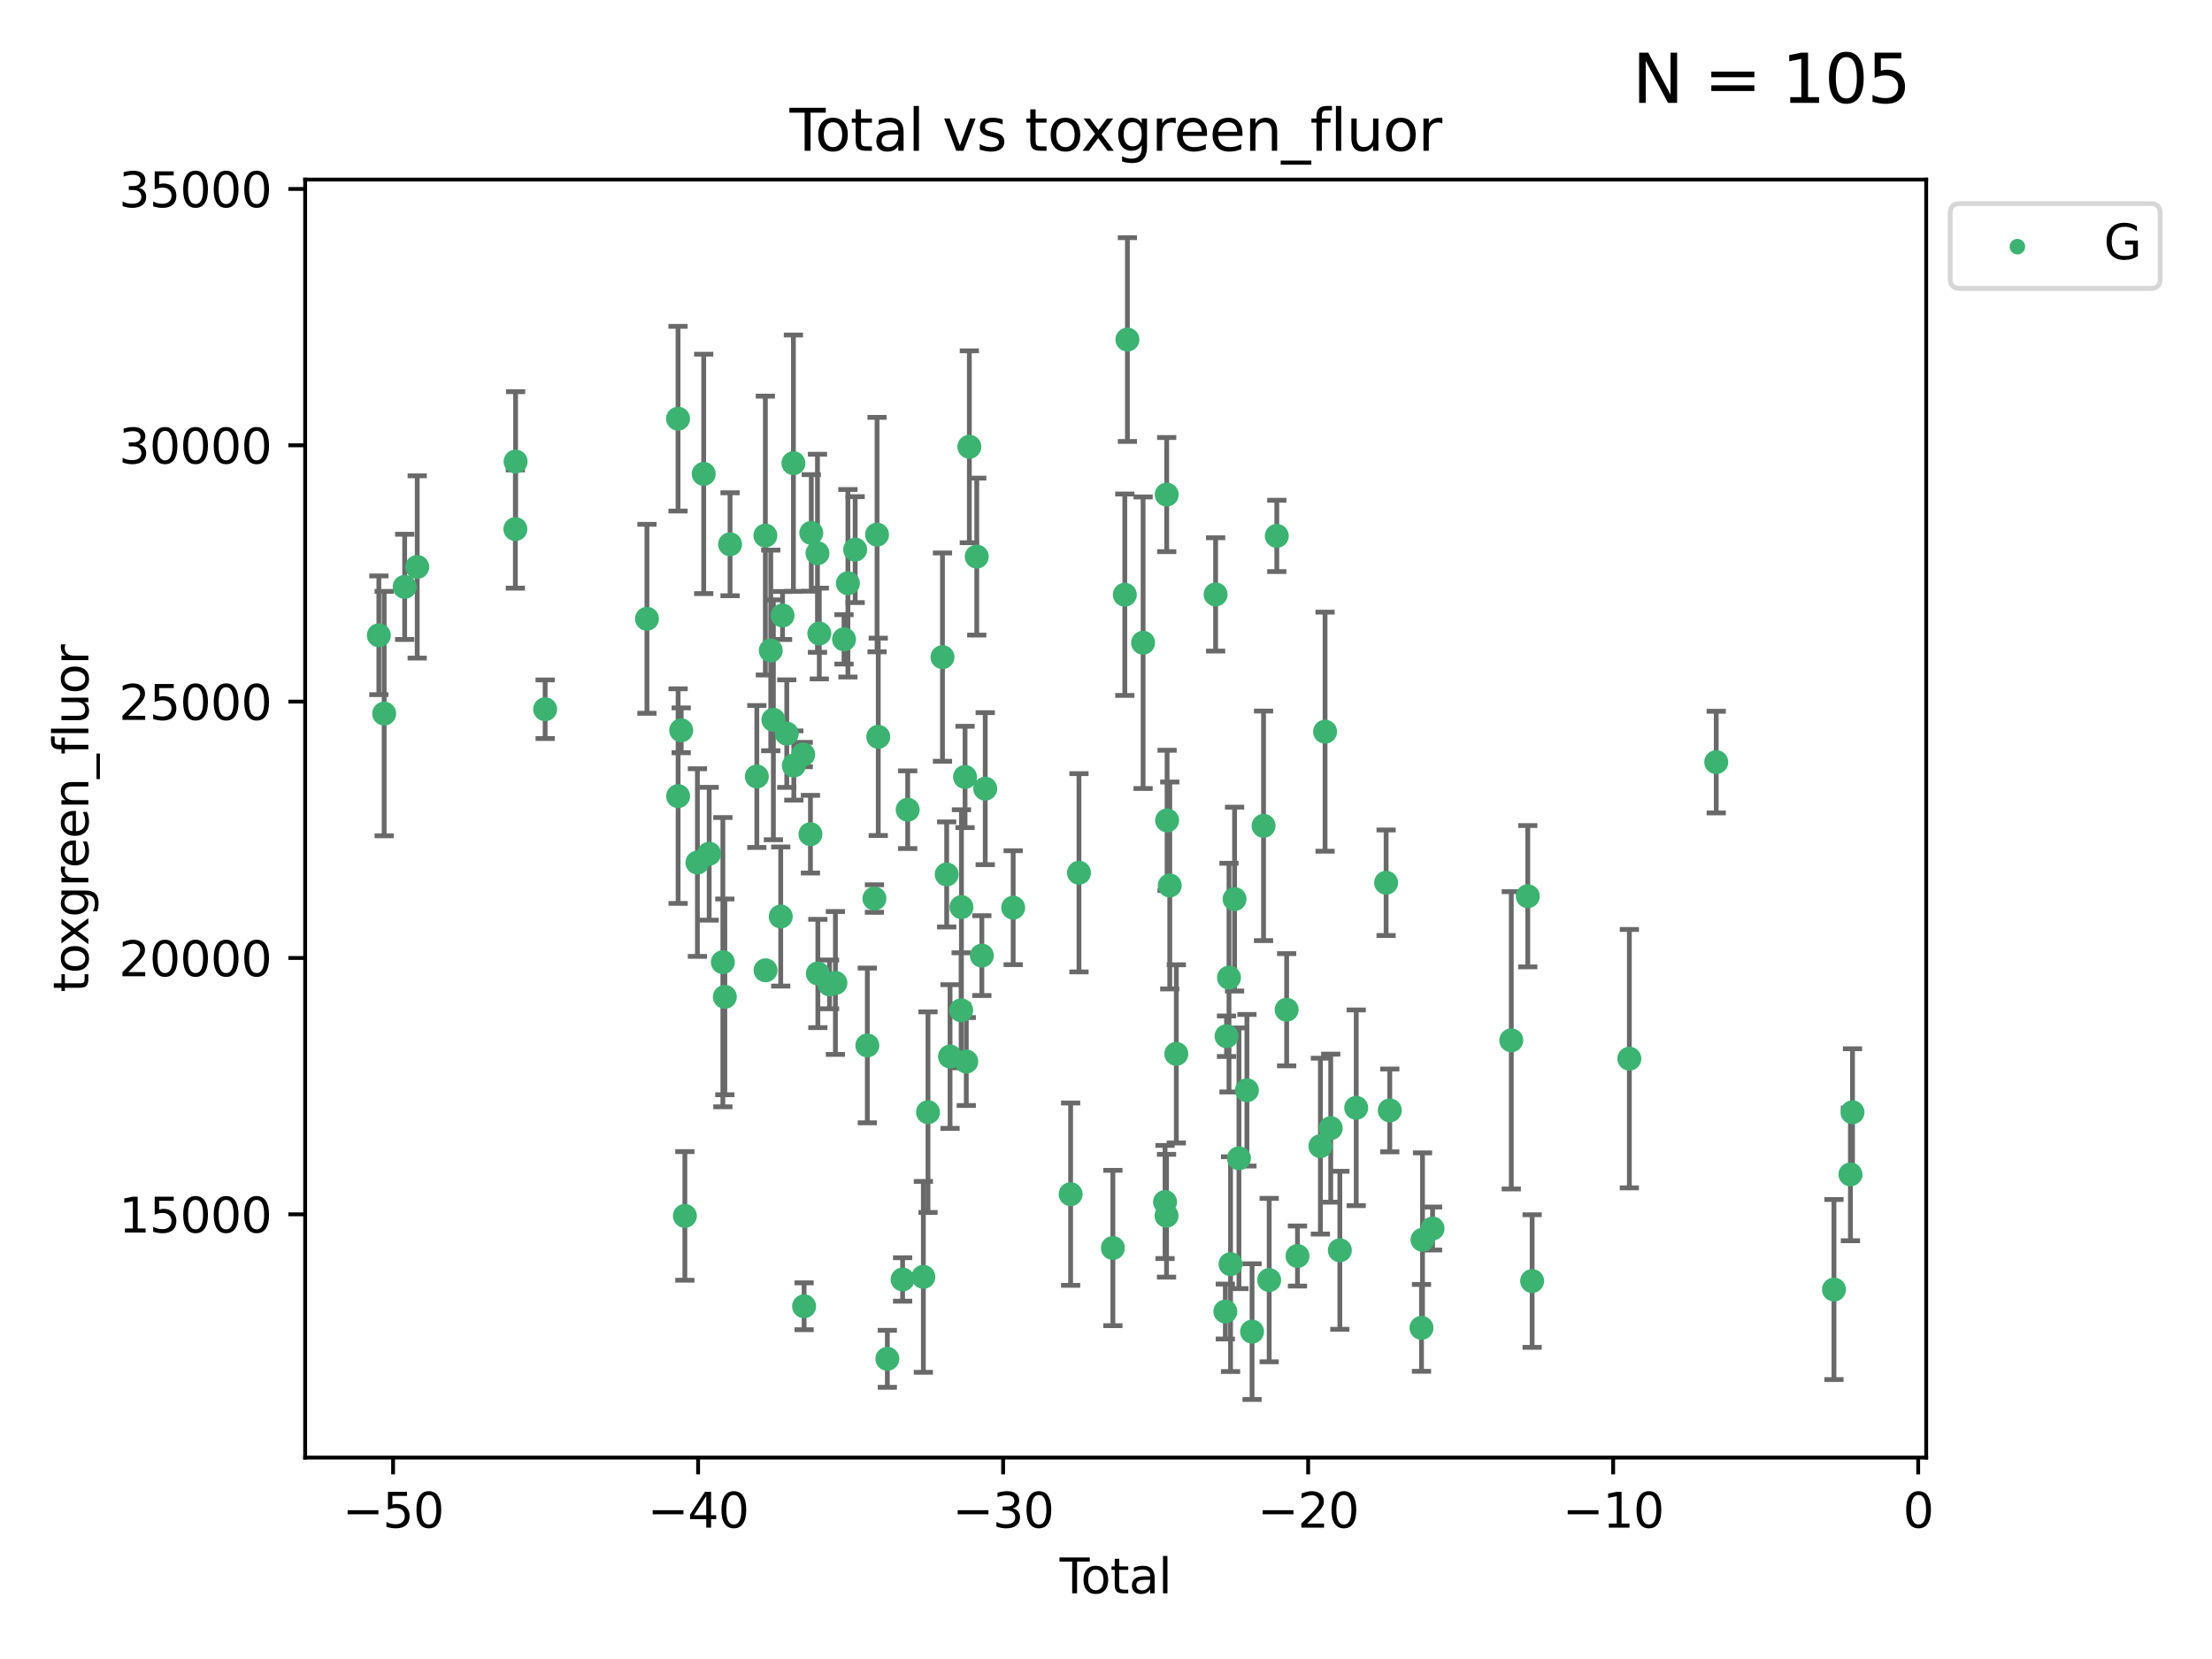 <?xml version="1.0" encoding="utf-8" standalone="no"?>
<!DOCTYPE svg PUBLIC "-//W3C//DTD SVG 1.1//EN"
  "http://www.w3.org/Graphics/SVG/1.1/DTD/svg11.dtd">
<svg xmlns:xlink="http://www.w3.org/1999/xlink" width="460.8pt" height="345.6pt" viewBox="0 0 460.8 345.6" xmlns="http://www.w3.org/2000/svg" version="1.1">
 <defs>
  <style type="text/css">*{stroke-linejoin: round; stroke-linecap: butt}</style>
 </defs>
 <g id="figure_1">
  <g id="patch_1">
   <path d="M 0 345.6 
L 460.8 345.6 
L 460.8 0 
L 0 0 
z
" style="fill: #ffffff"/>
  </g>
  <g id="axes_1">
   <g id="patch_2">
    <path d="M 63.571 303.64 
L 401.26 303.64 
L 401.26 37.411 
L 63.571 37.411 
z
" style="fill: #ffffff"/>
   </g>
   <g id="PathCollection_1">
    <defs>
     <path id="m6948800c33" d="M 0 1.118 
C 0.297 1.118 0.581 1 0.791 0.791 
C 1 0.581 1.118 0.297 1.118 0 
C 1.118 -0.297 1 -0.581 0.791 -0.791 
C 0.581 -1 0.297 -1.118 0 -1.118 
C -0.297 -1.118 -0.581 -1 -0.791 -0.791 
C -1 -0.581 -1.118 -0.297 -1.118 0 
C -1.118 0.297 -1 0.581 -0.791 0.791 
C -0.581 1 -0.297 1.118 0 1.118 
z
" style="stroke: #3cb371"/>
    </defs>
    <g clip-path="url(#pcb5b18d9f3)">
     <use xlink:href="#m6948800c33" x="78.921" y="132.345" style="fill: #3cb371; stroke: #3cb371"/>
     <use xlink:href="#m6948800c33" x="80.03" y="148.653" style="fill: #3cb371; stroke: #3cb371"/>
     <use xlink:href="#m6948800c33" x="84.3" y="122.253" style="fill: #3cb371; stroke: #3cb371"/>
     <use xlink:href="#m6948800c33" x="86.914" y="118.105" style="fill: #3cb371; stroke: #3cb371"/>
     <use xlink:href="#m6948800c33" x="107.361" y="110.213" style="fill: #3cb371; stroke: #3cb371"/>
     <use xlink:href="#m6948800c33" x="107.409" y="96.152" style="fill: #3cb371; stroke: #3cb371"/>
     <use xlink:href="#m6948800c33" x="113.563" y="147.746" style="fill: #3cb371; stroke: #3cb371"/>
     <use xlink:href="#m6948800c33" x="134.768" y="128.903" style="fill: #3cb371; stroke: #3cb371"/>
     <use xlink:href="#m6948800c33" x="141.245" y="87.221" style="fill: #3cb371; stroke: #3cb371"/>
     <use xlink:href="#m6948800c33" x="141.262" y="165.847" style="fill: #3cb371; stroke: #3cb371"/>
     <use xlink:href="#m6948800c33" x="141.904" y="152.133" style="fill: #3cb371; stroke: #3cb371"/>
     <use xlink:href="#m6948800c33" x="142.671" y="253.297" style="fill: #3cb371; stroke: #3cb371"/>
     <use xlink:href="#m6948800c33" x="145.283" y="179.688" style="fill: #3cb371; stroke: #3cb371"/>
     <use xlink:href="#m6948800c33" x="146.597" y="98.72" style="fill: #3cb371; stroke: #3cb371"/>
     <use xlink:href="#m6948800c33" x="147.735" y="177.849" style="fill: #3cb371; stroke: #3cb371"/>
     <use xlink:href="#m6948800c33" x="150.586" y="200.435" style="fill: #3cb371; stroke: #3cb371"/>
     <use xlink:href="#m6948800c33" x="150.996" y="207.663" style="fill: #3cb371; stroke: #3cb371"/>
     <use xlink:href="#m6948800c33" x="152.085" y="113.379" style="fill: #3cb371; stroke: #3cb371"/>
     <use xlink:href="#m6948800c33" x="157.661" y="161.756" style="fill: #3cb371; stroke: #3cb371"/>
     <use xlink:href="#m6948800c33" x="159.44" y="111.569" style="fill: #3cb371; stroke: #3cb371"/>
     <use xlink:href="#m6948800c33" x="159.48" y="202.13" style="fill: #3cb371; stroke: #3cb371"/>
     <use xlink:href="#m6948800c33" x="160.564" y="135.495" style="fill: #3cb371; stroke: #3cb371"/>
     <use xlink:href="#m6948800c33" x="161.109" y="149.947" style="fill: #3cb371; stroke: #3cb371"/>
     <use xlink:href="#m6948800c33" x="162.639" y="190.926" style="fill: #3cb371; stroke: #3cb371"/>
     <use xlink:href="#m6948800c33" x="163.017" y="128.215" style="fill: #3cb371; stroke: #3cb371"/>
     <use xlink:href="#m6948800c33" x="163.898" y="152.826" style="fill: #3cb371; stroke: #3cb371"/>
     <use xlink:href="#m6948800c33" x="165.282" y="96.493" style="fill: #3cb371; stroke: #3cb371"/>
     <use xlink:href="#m6948800c33" x="165.368" y="159.466" style="fill: #3cb371; stroke: #3cb371"/>
     <use xlink:href="#m6948800c33" x="167.328" y="157.19" style="fill: #3cb371; stroke: #3cb371"/>
     <use xlink:href="#m6948800c33" x="167.51" y="272.122" style="fill: #3cb371; stroke: #3cb371"/>
     <use xlink:href="#m6948800c33" x="168.831" y="173.777" style="fill: #3cb371; stroke: #3cb371"/>
     <use xlink:href="#m6948800c33" x="169.006" y="111.017" style="fill: #3cb371; stroke: #3cb371"/>
     <use xlink:href="#m6948800c33" x="170.295" y="115.254" style="fill: #3cb371; stroke: #3cb371"/>
     <use xlink:href="#m6948800c33" x="170.373" y="202.796" style="fill: #3cb371; stroke: #3cb371"/>
     <use xlink:href="#m6948800c33" x="170.677" y="131.973" style="fill: #3cb371; stroke: #3cb371"/>
     <use xlink:href="#m6948800c33" x="172.808" y="205.066" style="fill: #3cb371; stroke: #3cb371"/>
     <use xlink:href="#m6948800c33" x="174.031" y="204.769" style="fill: #3cb371; stroke: #3cb371"/>
     <use xlink:href="#m6948800c33" x="175.822" y="133.189" style="fill: #3cb371; stroke: #3cb371"/>
     <use xlink:href="#m6948800c33" x="176.636" y="121.505" style="fill: #3cb371; stroke: #3cb371"/>
     <use xlink:href="#m6948800c33" x="178.147" y="114.498" style="fill: #3cb371; stroke: #3cb371"/>
     <use xlink:href="#m6948800c33" x="180.681" y="217.785" style="fill: #3cb371; stroke: #3cb371"/>
     <use xlink:href="#m6948800c33" x="182.159" y="187.18" style="fill: #3cb371; stroke: #3cb371"/>
     <use xlink:href="#m6948800c33" x="182.706" y="111.366" style="fill: #3cb371; stroke: #3cb371"/>
     <use xlink:href="#m6948800c33" x="182.956" y="153.495" style="fill: #3cb371; stroke: #3cb371"/>
     <use xlink:href="#m6948800c33" x="184.851" y="283.063" style="fill: #3cb371; stroke: #3cb371"/>
     <use xlink:href="#m6948800c33" x="188.031" y="266.536" style="fill: #3cb371; stroke: #3cb371"/>
     <use xlink:href="#m6948800c33" x="189.087" y="168.679" style="fill: #3cb371; stroke: #3cb371"/>
     <use xlink:href="#m6948800c33" x="192.351" y="265.991" style="fill: #3cb371; stroke: #3cb371"/>
     <use xlink:href="#m6948800c33" x="193.321" y="231.689" style="fill: #3cb371; stroke: #3cb371"/>
     <use xlink:href="#m6948800c33" x="196.336" y="136.892" style="fill: #3cb371; stroke: #3cb371"/>
     <use xlink:href="#m6948800c33" x="197.211" y="182.162" style="fill: #3cb371; stroke: #3cb371"/>
     <use xlink:href="#m6948800c33" x="197.912" y="220.093" style="fill: #3cb371; stroke: #3cb371"/>
     <use xlink:href="#m6948800c33" x="200.222" y="210.462" style="fill: #3cb371; stroke: #3cb371"/>
     <use xlink:href="#m6948800c33" x="200.287" y="188.965" style="fill: #3cb371; stroke: #3cb371"/>
     <use xlink:href="#m6948800c33" x="201.037" y="161.852" style="fill: #3cb371; stroke: #3cb371"/>
     <use xlink:href="#m6948800c33" x="201.295" y="221.136" style="fill: #3cb371; stroke: #3cb371"/>
     <use xlink:href="#m6948800c33" x="201.933" y="93.066" style="fill: #3cb371; stroke: #3cb371"/>
     <use xlink:href="#m6948800c33" x="203.477" y="115.951" style="fill: #3cb371; stroke: #3cb371"/>
     <use xlink:href="#m6948800c33" x="204.538" y="199.069" style="fill: #3cb371; stroke: #3cb371"/>
     <use xlink:href="#m6948800c33" x="205.244" y="164.29" style="fill: #3cb371; stroke: #3cb371"/>
     <use xlink:href="#m6948800c33" x="211.064" y="189.084" style="fill: #3cb371; stroke: #3cb371"/>
     <use xlink:href="#m6948800c33" x="223.03" y="248.77" style="fill: #3cb371; stroke: #3cb371"/>
     <use xlink:href="#m6948800c33" x="224.769" y="181.812" style="fill: #3cb371; stroke: #3cb371"/>
     <use xlink:href="#m6948800c33" x="231.833" y="259.98" style="fill: #3cb371; stroke: #3cb371"/>
     <use xlink:href="#m6948800c33" x="234.317" y="123.89" style="fill: #3cb371; stroke: #3cb371"/>
     <use xlink:href="#m6948800c33" x="234.858" y="70.735" style="fill: #3cb371; stroke: #3cb371"/>
     <use xlink:href="#m6948800c33" x="238.127" y="133.892" style="fill: #3cb371; stroke: #3cb371"/>
     <use xlink:href="#m6948800c33" x="242.701" y="250.395" style="fill: #3cb371; stroke: #3cb371"/>
     <use xlink:href="#m6948800c33" x="243.01" y="253.261" style="fill: #3cb371; stroke: #3cb371"/>
     <use xlink:href="#m6948800c33" x="243.045" y="103.03" style="fill: #3cb371; stroke: #3cb371"/>
     <use xlink:href="#m6948800c33" x="243.129" y="170.902" style="fill: #3cb371; stroke: #3cb371"/>
     <use xlink:href="#m6948800c33" x="243.683" y="184.46" style="fill: #3cb371; stroke: #3cb371"/>
     <use xlink:href="#m6948800c33" x="245.049" y="219.542" style="fill: #3cb371; stroke: #3cb371"/>
     <use xlink:href="#m6948800c33" x="253.235" y="123.829" style="fill: #3cb371; stroke: #3cb371"/>
     <use xlink:href="#m6948800c33" x="255.262" y="273.211" style="fill: #3cb371; stroke: #3cb371"/>
     <use xlink:href="#m6948800c33" x="255.509" y="215.864" style="fill: #3cb371; stroke: #3cb371"/>
     <use xlink:href="#m6948800c33" x="256.023" y="203.655" style="fill: #3cb371; stroke: #3cb371"/>
     <use xlink:href="#m6948800c33" x="256.345" y="263.345" style="fill: #3cb371; stroke: #3cb371"/>
     <use xlink:href="#m6948800c33" x="257.183" y="187.296" style="fill: #3cb371; stroke: #3cb371"/>
     <use xlink:href="#m6948800c33" x="258.096" y="241.288" style="fill: #3cb371; stroke: #3cb371"/>
     <use xlink:href="#m6948800c33" x="259.753" y="227.116" style="fill: #3cb371; stroke: #3cb371"/>
     <use xlink:href="#m6948800c33" x="260.827" y="277.4" style="fill: #3cb371; stroke: #3cb371"/>
     <use xlink:href="#m6948800c33" x="263.22" y="172.036" style="fill: #3cb371; stroke: #3cb371"/>
     <use xlink:href="#m6948800c33" x="264.393" y="266.662" style="fill: #3cb371; stroke: #3cb371"/>
     <use xlink:href="#m6948800c33" x="265.98" y="111.637" style="fill: #3cb371; stroke: #3cb371"/>
     <use xlink:href="#m6948800c33" x="268.033" y="210.344" style="fill: #3cb371; stroke: #3cb371"/>
     <use xlink:href="#m6948800c33" x="270.29" y="261.651" style="fill: #3cb371; stroke: #3cb371"/>
     <use xlink:href="#m6948800c33" x="275.064" y="238.761" style="fill: #3cb371; stroke: #3cb371"/>
     <use xlink:href="#m6948800c33" x="276.036" y="152.421" style="fill: #3cb371; stroke: #3cb371"/>
     <use xlink:href="#m6948800c33" x="277.217" y="235.017" style="fill: #3cb371; stroke: #3cb371"/>
     <use xlink:href="#m6948800c33" x="279.116" y="260.458" style="fill: #3cb371; stroke: #3cb371"/>
     <use xlink:href="#m6948800c33" x="282.525" y="230.774" style="fill: #3cb371; stroke: #3cb371"/>
     <use xlink:href="#m6948800c33" x="288.752" y="183.893" style="fill: #3cb371; stroke: #3cb371"/>
     <use xlink:href="#m6948800c33" x="289.517" y="231.317" style="fill: #3cb371; stroke: #3cb371"/>
     <use xlink:href="#m6948800c33" x="296.126" y="276.619" style="fill: #3cb371; stroke: #3cb371"/>
     <use xlink:href="#m6948800c33" x="296.337" y="258.266" style="fill: #3cb371; stroke: #3cb371"/>
     <use xlink:href="#m6948800c33" x="298.43" y="255.921" style="fill: #3cb371; stroke: #3cb371"/>
     <use xlink:href="#m6948800c33" x="314.829" y="216.718" style="fill: #3cb371; stroke: #3cb371"/>
     <use xlink:href="#m6948800c33" x="318.266" y="186.698" style="fill: #3cb371; stroke: #3cb371"/>
     <use xlink:href="#m6948800c33" x="319.173" y="266.863" style="fill: #3cb371; stroke: #3cb371"/>
     <use xlink:href="#m6948800c33" x="339.424" y="220.539" style="fill: #3cb371; stroke: #3cb371"/>
     <use xlink:href="#m6948800c33" x="357.523" y="158.758" style="fill: #3cb371; stroke: #3cb371"/>
     <use xlink:href="#m6948800c33" x="382.049" y="268.635" style="fill: #3cb371; stroke: #3cb371"/>
     <use xlink:href="#m6948800c33" x="385.478" y="244.647" style="fill: #3cb371; stroke: #3cb371"/>
     <use xlink:href="#m6948800c33" x="385.911" y="231.707" style="fill: #3cb371; stroke: #3cb371"/>
    </g>
   </g>
   <g id="matplotlib.axis_1">
    <g id="xtick_1">
     <g id="line2d_1">
      <defs>
       <path id="m800bd7e9bb" d="M 0 0 
L 0 3.5 
" style="stroke: #000000; stroke-width: 0.8"/>
      </defs>
      <g>
       <use xlink:href="#m800bd7e9bb" x="81.887" y="303.64" style="stroke: #000000; stroke-width: 0.8"/>
      </g>
     </g>
     <g id="text_1">
      <!-- −50 -->
      <g transform="translate(71.335 318.238)scale(0.1 -0.1)">
       <defs>
        <path id="DejaVuSans-2212" d="M 678 2272 
L 4684 2272 
L 4684 1741 
L 678 1741 
L 678 2272 
z
" transform="scale(0.016)"/>
        <path id="DejaVuSans-35" d="M 691 4666 
L 3169 4666 
L 3169 4134 
L 1269 4134 
L 1269 2991 
Q 1406 3038 1543 3061 
Q 1681 3084 1819 3084 
Q 2600 3084 3056 2656 
Q 3513 2228 3513 1497 
Q 3513 744 3044 326 
Q 2575 -91 1722 -91 
Q 1428 -91 1123 -41 
Q 819 9 494 109 
L 494 744 
Q 775 591 1075 516 
Q 1375 441 1709 441 
Q 2250 441 2565 725 
Q 2881 1009 2881 1497 
Q 2881 1984 2565 2268 
Q 2250 2553 1709 2553 
Q 1456 2553 1204 2497 
Q 953 2441 691 2322 
L 691 4666 
z
" transform="scale(0.016)"/>
        <path id="DejaVuSans-30" d="M 2034 4250 
Q 1547 4250 1301 3770 
Q 1056 3291 1056 2328 
Q 1056 1369 1301 889 
Q 1547 409 2034 409 
Q 2525 409 2770 889 
Q 3016 1369 3016 2328 
Q 3016 3291 2770 3770 
Q 2525 4250 2034 4250 
z
M 2034 4750 
Q 2819 4750 3233 4129 
Q 3647 3509 3647 2328 
Q 3647 1150 3233 529 
Q 2819 -91 2034 -91 
Q 1250 -91 836 529 
Q 422 1150 422 2328 
Q 422 3509 836 4129 
Q 1250 4750 2034 4750 
z
" transform="scale(0.016)"/>
       </defs>
       <use xlink:href="#DejaVuSans-2212"/>
       <use xlink:href="#DejaVuSans-35" x="83.789"/>
       <use xlink:href="#DejaVuSans-30" x="147.412"/>
      </g>
     </g>
    </g>
    <g id="xtick_2">
     <g id="line2d_2">
      <g>
       <use xlink:href="#m800bd7e9bb" x="145.429" y="303.64" style="stroke: #000000; stroke-width: 0.8"/>
      </g>
     </g>
     <g id="text_2">
      <!-- −40 -->
      <g transform="translate(134.876 318.238)scale(0.1 -0.1)">
       <defs>
        <path id="DejaVuSans-34" d="M 2419 4116 
L 825 1625 
L 2419 1625 
L 2419 4116 
z
M 2253 4666 
L 3047 4666 
L 3047 1625 
L 3713 1625 
L 3713 1100 
L 3047 1100 
L 3047 0 
L 2419 0 
L 2419 1100 
L 313 1100 
L 313 1709 
L 2253 4666 
z
" transform="scale(0.016)"/>
       </defs>
       <use xlink:href="#DejaVuSans-2212"/>
       <use xlink:href="#DejaVuSans-34" x="83.789"/>
       <use xlink:href="#DejaVuSans-30" x="147.412"/>
      </g>
     </g>
    </g>
    <g id="xtick_3">
     <g id="line2d_3">
      <g>
       <use xlink:href="#m800bd7e9bb" x="208.97" y="303.64" style="stroke: #000000; stroke-width: 0.8"/>
      </g>
     </g>
     <g id="text_3">
      <!-- −30 -->
      <g transform="translate(198.418 318.238)scale(0.1 -0.1)">
       <defs>
        <path id="DejaVuSans-33" d="M 2597 2516 
Q 3050 2419 3304 2112 
Q 3559 1806 3559 1356 
Q 3559 666 3084 287 
Q 2609 -91 1734 -91 
Q 1441 -91 1130 -33 
Q 819 25 488 141 
L 488 750 
Q 750 597 1062 519 
Q 1375 441 1716 441 
Q 2309 441 2620 675 
Q 2931 909 2931 1356 
Q 2931 1769 2642 2001 
Q 2353 2234 1838 2234 
L 1294 2234 
L 1294 2753 
L 1863 2753 
Q 2328 2753 2575 2939 
Q 2822 3125 2822 3475 
Q 2822 3834 2567 4026 
Q 2313 4219 1838 4219 
Q 1578 4219 1281 4162 
Q 984 4106 628 3988 
L 628 4550 
Q 988 4650 1302 4700 
Q 1616 4750 1894 4750 
Q 2613 4750 3031 4423 
Q 3450 4097 3450 3541 
Q 3450 3153 3228 2886 
Q 3006 2619 2597 2516 
z
" transform="scale(0.016)"/>
       </defs>
       <use xlink:href="#DejaVuSans-2212"/>
       <use xlink:href="#DejaVuSans-33" x="83.789"/>
       <use xlink:href="#DejaVuSans-30" x="147.412"/>
      </g>
     </g>
    </g>
    <g id="xtick_4">
     <g id="line2d_4">
      <g>
       <use xlink:href="#m800bd7e9bb" x="272.511" y="303.64" style="stroke: #000000; stroke-width: 0.8"/>
      </g>
     </g>
     <g id="text_4">
      <!-- −20 -->
      <g transform="translate(261.959 318.238)scale(0.1 -0.1)">
       <defs>
        <path id="DejaVuSans-32" d="M 1228 531 
L 3431 531 
L 3431 0 
L 469 0 
L 469 531 
Q 828 903 1448 1529 
Q 2069 2156 2228 2338 
Q 2531 2678 2651 2914 
Q 2772 3150 2772 3378 
Q 2772 3750 2511 3984 
Q 2250 4219 1831 4219 
Q 1534 4219 1204 4116 
Q 875 4013 500 3803 
L 500 4441 
Q 881 4594 1212 4672 
Q 1544 4750 1819 4750 
Q 2544 4750 2975 4387 
Q 3406 4025 3406 3419 
Q 3406 3131 3298 2873 
Q 3191 2616 2906 2266 
Q 2828 2175 2409 1742 
Q 1991 1309 1228 531 
z
" transform="scale(0.016)"/>
       </defs>
       <use xlink:href="#DejaVuSans-2212"/>
       <use xlink:href="#DejaVuSans-32" x="83.789"/>
       <use xlink:href="#DejaVuSans-30" x="147.412"/>
      </g>
     </g>
    </g>
    <g id="xtick_5">
     <g id="line2d_5">
      <g>
       <use xlink:href="#m800bd7e9bb" x="336.052" y="303.64" style="stroke: #000000; stroke-width: 0.8"/>
      </g>
     </g>
     <g id="text_5">
      <!-- −10 -->
      <g transform="translate(325.5 318.238)scale(0.1 -0.1)">
       <defs>
        <path id="DejaVuSans-31" d="M 794 531 
L 1825 531 
L 1825 4091 
L 703 3866 
L 703 4441 
L 1819 4666 
L 2450 4666 
L 2450 531 
L 3481 531 
L 3481 0 
L 794 0 
L 794 531 
z
" transform="scale(0.016)"/>
       </defs>
       <use xlink:href="#DejaVuSans-2212"/>
       <use xlink:href="#DejaVuSans-31" x="83.789"/>
       <use xlink:href="#DejaVuSans-30" x="147.412"/>
      </g>
     </g>
    </g>
    <g id="xtick_6">
     <g id="line2d_6">
      <g>
       <use xlink:href="#m800bd7e9bb" x="399.594" y="303.64" style="stroke: #000000; stroke-width: 0.8"/>
      </g>
     </g>
     <g id="text_6">
      <!-- 0 -->
      <g transform="translate(396.412 318.238)scale(0.1 -0.1)">
       <use xlink:href="#DejaVuSans-30"/>
      </g>
     </g>
    </g>
    <g id="text_7">
     <!-- Total -->
     <g transform="translate(220.739 331.917)scale(0.1 -0.1)">
      <defs>
       <path id="DejaVuSans-54" d="M -19 4666 
L 3928 4666 
L 3928 4134 
L 2272 4134 
L 2272 0 
L 1638 0 
L 1638 4134 
L -19 4134 
L -19 4666 
z
" transform="scale(0.016)"/>
       <path id="DejaVuSans-6f" d="M 1959 3097 
Q 1497 3097 1228 2736 
Q 959 2375 959 1747 
Q 959 1119 1226 758 
Q 1494 397 1959 397 
Q 2419 397 2687 759 
Q 2956 1122 2956 1747 
Q 2956 2369 2687 2733 
Q 2419 3097 1959 3097 
z
M 1959 3584 
Q 2709 3584 3137 3096 
Q 3566 2609 3566 1747 
Q 3566 888 3137 398 
Q 2709 -91 1959 -91 
Q 1206 -91 779 398 
Q 353 888 353 1747 
Q 353 2609 779 3096 
Q 1206 3584 1959 3584 
z
" transform="scale(0.016)"/>
       <path id="DejaVuSans-74" d="M 1172 4494 
L 1172 3500 
L 2356 3500 
L 2356 3053 
L 1172 3053 
L 1172 1153 
Q 1172 725 1289 603 
Q 1406 481 1766 481 
L 2356 481 
L 2356 0 
L 1766 0 
Q 1100 0 847 248 
Q 594 497 594 1153 
L 594 3053 
L 172 3053 
L 172 3500 
L 594 3500 
L 594 4494 
L 1172 4494 
z
" transform="scale(0.016)"/>
       <path id="DejaVuSans-61" d="M 2194 1759 
Q 1497 1759 1228 1600 
Q 959 1441 959 1056 
Q 959 750 1161 570 
Q 1363 391 1709 391 
Q 2188 391 2477 730 
Q 2766 1069 2766 1631 
L 2766 1759 
L 2194 1759 
z
M 3341 1997 
L 3341 0 
L 2766 0 
L 2766 531 
Q 2569 213 2275 61 
Q 1981 -91 1556 -91 
Q 1019 -91 701 211 
Q 384 513 384 1019 
Q 384 1609 779 1909 
Q 1175 2209 1959 2209 
L 2766 2209 
L 2766 2266 
Q 2766 2663 2505 2880 
Q 2244 3097 1772 3097 
Q 1472 3097 1187 3025 
Q 903 2953 641 2809 
L 641 3341 
Q 956 3463 1253 3523 
Q 1550 3584 1831 3584 
Q 2591 3584 2966 3190 
Q 3341 2797 3341 1997 
z
" transform="scale(0.016)"/>
       <path id="DejaVuSans-6c" d="M 603 4863 
L 1178 4863 
L 1178 0 
L 603 0 
L 603 4863 
z
" transform="scale(0.016)"/>
      </defs>
      <use xlink:href="#DejaVuSans-54"/>
      <use xlink:href="#DejaVuSans-6f" x="44.084"/>
      <use xlink:href="#DejaVuSans-74" x="105.266"/>
      <use xlink:href="#DejaVuSans-61" x="144.475"/>
      <use xlink:href="#DejaVuSans-6c" x="205.754"/>
     </g>
    </g>
   </g>
   <g id="matplotlib.axis_2">
    <g id="ytick_1">
     <g id="line2d_7">
      <defs>
       <path id="m70b3aa9e1c" d="M 0 0 
L -3.5 0 
" style="stroke: #000000; stroke-width: 0.8"/>
      </defs>
      <g>
       <use xlink:href="#m70b3aa9e1c" x="63.571" y="252.962" style="stroke: #000000; stroke-width: 0.8"/>
      </g>
     </g>
     <g id="text_8">
      <!-- 15000 -->
      <g transform="translate(24.759 256.761)scale(0.1 -0.1)">
       <use xlink:href="#DejaVuSans-31"/>
       <use xlink:href="#DejaVuSans-35" x="63.623"/>
       <use xlink:href="#DejaVuSans-30" x="127.246"/>
       <use xlink:href="#DejaVuSans-30" x="190.869"/>
       <use xlink:href="#DejaVuSans-30" x="254.492"/>
      </g>
     </g>
    </g>
    <g id="ytick_2">
     <g id="line2d_8">
      <g>
       <use xlink:href="#m70b3aa9e1c" x="63.571" y="199.561" style="stroke: #000000; stroke-width: 0.8"/>
      </g>
     </g>
     <g id="text_9">
      <!-- 20000 -->
      <g transform="translate(24.759 203.361)scale(0.1 -0.1)">
       <use xlink:href="#DejaVuSans-32"/>
       <use xlink:href="#DejaVuSans-30" x="63.623"/>
       <use xlink:href="#DejaVuSans-30" x="127.246"/>
       <use xlink:href="#DejaVuSans-30" x="190.869"/>
       <use xlink:href="#DejaVuSans-30" x="254.492"/>
      </g>
     </g>
    </g>
    <g id="ytick_3">
     <g id="line2d_9">
      <g>
       <use xlink:href="#m70b3aa9e1c" x="63.571" y="146.161" style="stroke: #000000; stroke-width: 0.8"/>
      </g>
     </g>
     <g id="text_10">
      <!-- 25000 -->
      <g transform="translate(24.759 149.96)scale(0.1 -0.1)">
       <use xlink:href="#DejaVuSans-32"/>
       <use xlink:href="#DejaVuSans-35" x="63.623"/>
       <use xlink:href="#DejaVuSans-30" x="127.246"/>
       <use xlink:href="#DejaVuSans-30" x="190.869"/>
       <use xlink:href="#DejaVuSans-30" x="254.492"/>
      </g>
     </g>
    </g>
    <g id="ytick_4">
     <g id="line2d_10">
      <g>
       <use xlink:href="#m70b3aa9e1c" x="63.571" y="92.761" style="stroke: #000000; stroke-width: 0.8"/>
      </g>
     </g>
     <g id="text_11">
      <!-- 30000 -->
      <g transform="translate(24.759 96.56)scale(0.1 -0.1)">
       <use xlink:href="#DejaVuSans-33"/>
       <use xlink:href="#DejaVuSans-30" x="63.623"/>
       <use xlink:href="#DejaVuSans-30" x="127.246"/>
       <use xlink:href="#DejaVuSans-30" x="190.869"/>
       <use xlink:href="#DejaVuSans-30" x="254.492"/>
      </g>
     </g>
    </g>
    <g id="ytick_5">
     <g id="line2d_11">
      <g>
       <use xlink:href="#m70b3aa9e1c" x="63.571" y="39.361" style="stroke: #000000; stroke-width: 0.8"/>
      </g>
     </g>
     <g id="text_12">
      <!-- 35000 -->
      <g transform="translate(24.759 43.16)scale(0.1 -0.1)">
       <use xlink:href="#DejaVuSans-33"/>
       <use xlink:href="#DejaVuSans-35" x="63.623"/>
       <use xlink:href="#DejaVuSans-30" x="127.246"/>
       <use xlink:href="#DejaVuSans-30" x="190.869"/>
       <use xlink:href="#DejaVuSans-30" x="254.492"/>
      </g>
     </g>
    </g>
    <g id="text_13">
     <!-- toxgreen_fluor -->
     <g transform="translate(18.401 206.72)rotate(-90)scale(0.1 -0.1)">
      <defs>
       <path id="DejaVuSans-78" d="M 3513 3500 
L 2247 1797 
L 3578 0 
L 2900 0 
L 1881 1375 
L 863 0 
L 184 0 
L 1544 1831 
L 300 3500 
L 978 3500 
L 1906 2253 
L 2834 3500 
L 3513 3500 
z
" transform="scale(0.016)"/>
       <path id="DejaVuSans-67" d="M 2906 1791 
Q 2906 2416 2648 2759 
Q 2391 3103 1925 3103 
Q 1463 3103 1205 2759 
Q 947 2416 947 1791 
Q 947 1169 1205 825 
Q 1463 481 1925 481 
Q 2391 481 2648 825 
Q 2906 1169 2906 1791 
z
M 3481 434 
Q 3481 -459 3084 -895 
Q 2688 -1331 1869 -1331 
Q 1566 -1331 1297 -1286 
Q 1028 -1241 775 -1147 
L 775 -588 
Q 1028 -725 1275 -790 
Q 1522 -856 1778 -856 
Q 2344 -856 2625 -561 
Q 2906 -266 2906 331 
L 2906 616 
Q 2728 306 2450 153 
Q 2172 0 1784 0 
Q 1141 0 747 490 
Q 353 981 353 1791 
Q 353 2603 747 3093 
Q 1141 3584 1784 3584 
Q 2172 3584 2450 3431 
Q 2728 3278 2906 2969 
L 2906 3500 
L 3481 3500 
L 3481 434 
z
" transform="scale(0.016)"/>
       <path id="DejaVuSans-72" d="M 2631 2963 
Q 2534 3019 2420 3045 
Q 2306 3072 2169 3072 
Q 1681 3072 1420 2755 
Q 1159 2438 1159 1844 
L 1159 0 
L 581 0 
L 581 3500 
L 1159 3500 
L 1159 2956 
Q 1341 3275 1631 3429 
Q 1922 3584 2338 3584 
Q 2397 3584 2469 3576 
Q 2541 3569 2628 3553 
L 2631 2963 
z
" transform="scale(0.016)"/>
       <path id="DejaVuSans-65" d="M 3597 1894 
L 3597 1613 
L 953 1613 
Q 991 1019 1311 708 
Q 1631 397 2203 397 
Q 2534 397 2845 478 
Q 3156 559 3463 722 
L 3463 178 
Q 3153 47 2828 -22 
Q 2503 -91 2169 -91 
Q 1331 -91 842 396 
Q 353 884 353 1716 
Q 353 2575 817 3079 
Q 1281 3584 2069 3584 
Q 2775 3584 3186 3129 
Q 3597 2675 3597 1894 
z
M 3022 2063 
Q 3016 2534 2758 2815 
Q 2500 3097 2075 3097 
Q 1594 3097 1305 2825 
Q 1016 2553 972 2059 
L 3022 2063 
z
" transform="scale(0.016)"/>
       <path id="DejaVuSans-6e" d="M 3513 2113 
L 3513 0 
L 2938 0 
L 2938 2094 
Q 2938 2591 2744 2837 
Q 2550 3084 2163 3084 
Q 1697 3084 1428 2787 
Q 1159 2491 1159 1978 
L 1159 0 
L 581 0 
L 581 3500 
L 1159 3500 
L 1159 2956 
Q 1366 3272 1645 3428 
Q 1925 3584 2291 3584 
Q 2894 3584 3203 3211 
Q 3513 2838 3513 2113 
z
" transform="scale(0.016)"/>
       <path id="DejaVuSans-5f" d="M 3263 -1063 
L 3263 -1509 
L -63 -1509 
L -63 -1063 
L 3263 -1063 
z
" transform="scale(0.016)"/>
       <path id="DejaVuSans-66" d="M 2375 4863 
L 2375 4384 
L 1825 4384 
Q 1516 4384 1395 4259 
Q 1275 4134 1275 3809 
L 1275 3500 
L 2222 3500 
L 2222 3053 
L 1275 3053 
L 1275 0 
L 697 0 
L 697 3053 
L 147 3053 
L 147 3500 
L 697 3500 
L 697 3744 
Q 697 4328 969 4595 
Q 1241 4863 1831 4863 
L 2375 4863 
z
" transform="scale(0.016)"/>
       <path id="DejaVuSans-75" d="M 544 1381 
L 544 3500 
L 1119 3500 
L 1119 1403 
Q 1119 906 1312 657 
Q 1506 409 1894 409 
Q 2359 409 2629 706 
Q 2900 1003 2900 1516 
L 2900 3500 
L 3475 3500 
L 3475 0 
L 2900 0 
L 2900 538 
Q 2691 219 2414 64 
Q 2138 -91 1772 -91 
Q 1169 -91 856 284 
Q 544 659 544 1381 
z
M 1991 3584 
L 1991 3584 
z
" transform="scale(0.016)"/>
      </defs>
      <use xlink:href="#DejaVuSans-74"/>
      <use xlink:href="#DejaVuSans-6f" x="39.209"/>
      <use xlink:href="#DejaVuSans-78" x="97.266"/>
      <use xlink:href="#DejaVuSans-67" x="156.445"/>
      <use xlink:href="#DejaVuSans-72" x="219.922"/>
      <use xlink:href="#DejaVuSans-65" x="258.785"/>
      <use xlink:href="#DejaVuSans-65" x="320.309"/>
      <use xlink:href="#DejaVuSans-6e" x="381.832"/>
      <use xlink:href="#DejaVuSans-5f" x="445.211"/>
      <use xlink:href="#DejaVuSans-66" x="495.211"/>
      <use xlink:href="#DejaVuSans-6c" x="530.416"/>
      <use xlink:href="#DejaVuSans-75" x="558.199"/>
      <use xlink:href="#DejaVuSans-6f" x="621.578"/>
      <use xlink:href="#DejaVuSans-72" x="682.76"/>
     </g>
    </g>
   </g>
   <g id="LineCollection_1">
    <path d="M 78.921 144.713 
L 78.921 119.977 
" clip-path="url(#pcb5b18d9f3)" style="fill: none; stroke: #696969"/>
    <path d="M 80.03 174.115 
L 80.03 123.191 
" clip-path="url(#pcb5b18d9f3)" style="fill: none; stroke: #696969"/>
    <path d="M 84.3 133.212 
L 84.3 111.294 
" clip-path="url(#pcb5b18d9f3)" style="fill: none; stroke: #696969"/>
    <path d="M 86.914 137.091 
L 86.914 99.119 
" clip-path="url(#pcb5b18d9f3)" style="fill: none; stroke: #696969"/>
    <path d="M 107.361 122.523 
L 107.361 97.902 
" clip-path="url(#pcb5b18d9f3)" style="fill: none; stroke: #696969"/>
    <path d="M 107.409 110.703 
L 107.409 81.601 
" clip-path="url(#pcb5b18d9f3)" style="fill: none; stroke: #696969"/>
    <path d="M 113.563 153.853 
L 113.563 141.639 
" clip-path="url(#pcb5b18d9f3)" style="fill: none; stroke: #696969"/>
    <path d="M 134.768 148.585 
L 134.768 109.221 
" clip-path="url(#pcb5b18d9f3)" style="fill: none; stroke: #696969"/>
    <path d="M 141.245 106.456 
L 141.245 67.987 
" clip-path="url(#pcb5b18d9f3)" style="fill: none; stroke: #696969"/>
    <path d="M 141.262 188.199 
L 141.262 143.496 
" clip-path="url(#pcb5b18d9f3)" style="fill: none; stroke: #696969"/>
    <path d="M 141.904 156.807 
L 141.904 147.46 
" clip-path="url(#pcb5b18d9f3)" style="fill: none; stroke: #696969"/>
    <path d="M 142.671 266.696 
L 142.671 239.897 
" clip-path="url(#pcb5b18d9f3)" style="fill: none; stroke: #696969"/>
    <path d="M 145.283 199.235 
L 145.283 160.142 
" clip-path="url(#pcb5b18d9f3)" style="fill: none; stroke: #696969"/>
    <path d="M 146.597 123.654 
L 146.597 73.787 
" clip-path="url(#pcb5b18d9f3)" style="fill: none; stroke: #696969"/>
    <path d="M 147.735 191.686 
L 147.735 164.011 
" clip-path="url(#pcb5b18d9f3)" style="fill: none; stroke: #696969"/>
    <path d="M 150.586 230.567 
L 150.586 170.303 
" clip-path="url(#pcb5b18d9f3)" style="fill: none; stroke: #696969"/>
    <path d="M 150.996 228.055 
L 150.996 187.271 
" clip-path="url(#pcb5b18d9f3)" style="fill: none; stroke: #696969"/>
    <path d="M 152.085 124.103 
L 152.085 102.654 
" clip-path="url(#pcb5b18d9f3)" style="fill: none; stroke: #696969"/>
    <path d="M 157.661 176.541 
L 157.661 146.97 
" clip-path="url(#pcb5b18d9f3)" style="fill: none; stroke: #696969"/>
    <path d="M 159.44 140.612 
L 159.44 82.525 
" clip-path="url(#pcb5b18d9f3)" style="fill: none; stroke: #696969"/>
    <path d="M 159.48 202.929 
L 159.48 201.331 
" clip-path="url(#pcb5b18d9f3)" style="fill: none; stroke: #696969"/>
    <path d="M 160.564 156.391 
L 160.564 114.599 
" clip-path="url(#pcb5b18d9f3)" style="fill: none; stroke: #696969"/>
    <path d="M 161.109 174.933 
L 161.109 124.962 
" clip-path="url(#pcb5b18d9f3)" style="fill: none; stroke: #696969"/>
    <path d="M 162.639 205.418 
L 162.639 176.434 
" clip-path="url(#pcb5b18d9f3)" style="fill: none; stroke: #696969"/>
    <path d="M 163.017 133.212 
L 163.017 123.218 
" clip-path="url(#pcb5b18d9f3)" style="fill: none; stroke: #696969"/>
    <path d="M 163.898 164.03 
L 163.898 141.622 
" clip-path="url(#pcb5b18d9f3)" style="fill: none; stroke: #696969"/>
    <path d="M 165.282 123.196 
L 165.282 69.789 
" clip-path="url(#pcb5b18d9f3)" style="fill: none; stroke: #696969"/>
    <path d="M 165.368 166.679 
L 165.368 152.254 
" clip-path="url(#pcb5b18d9f3)" style="fill: none; stroke: #696969"/>
    <path d="M 167.328 159.729 
L 167.328 154.652 
" clip-path="url(#pcb5b18d9f3)" style="fill: none; stroke: #696969"/>
    <path d="M 167.51 277.006 
L 167.51 267.238 
" clip-path="url(#pcb5b18d9f3)" style="fill: none; stroke: #696969"/>
    <path d="M 168.831 181.87 
L 168.831 165.684 
" clip-path="url(#pcb5b18d9f3)" style="fill: none; stroke: #696969"/>
    <path d="M 169.006 123.16 
L 169.006 98.873 
" clip-path="url(#pcb5b18d9f3)" style="fill: none; stroke: #696969"/>
    <path d="M 170.295 135.888 
L 170.295 94.62 
" clip-path="url(#pcb5b18d9f3)" style="fill: none; stroke: #696969"/>
    <path d="M 170.373 214.079 
L 170.373 191.513 
" clip-path="url(#pcb5b18d9f3)" style="fill: none; stroke: #696969"/>
    <path d="M 170.677 141.427 
L 170.677 122.519 
" clip-path="url(#pcb5b18d9f3)" style="fill: none; stroke: #696969"/>
    <path d="M 172.808 210.144 
L 172.808 199.989 
" clip-path="url(#pcb5b18d9f3)" style="fill: none; stroke: #696969"/>
    <path d="M 174.031 219.652 
L 174.031 189.885 
" clip-path="url(#pcb5b18d9f3)" style="fill: none; stroke: #696969"/>
    <path d="M 175.822 138.334 
L 175.822 128.045 
" clip-path="url(#pcb5b18d9f3)" style="fill: none; stroke: #696969"/>
    <path d="M 176.636 141.036 
L 176.636 101.974 
" clip-path="url(#pcb5b18d9f3)" style="fill: none; stroke: #696969"/>
    <path d="M 178.147 125.528 
L 178.147 103.467 
" clip-path="url(#pcb5b18d9f3)" style="fill: none; stroke: #696969"/>
    <path d="M 180.681 233.901 
L 180.681 201.669 
" clip-path="url(#pcb5b18d9f3)" style="fill: none; stroke: #696969"/>
    <path d="M 182.159 190.045 
L 182.159 184.315 
" clip-path="url(#pcb5b18d9f3)" style="fill: none; stroke: #696969"/>
    <path d="M 182.706 135.787 
L 182.706 86.946 
" clip-path="url(#pcb5b18d9f3)" style="fill: none; stroke: #696969"/>
    <path d="M 182.956 174.057 
L 182.956 132.934 
" clip-path="url(#pcb5b18d9f3)" style="fill: none; stroke: #696969"/>
    <path d="M 184.851 289.001 
L 184.851 277.124 
" clip-path="url(#pcb5b18d9f3)" style="fill: none; stroke: #696969"/>
    <path d="M 188.031 271.062 
L 188.031 262.01 
" clip-path="url(#pcb5b18d9f3)" style="fill: none; stroke: #696969"/>
    <path d="M 189.087 176.773 
L 189.087 160.586 
" clip-path="url(#pcb5b18d9f3)" style="fill: none; stroke: #696969"/>
    <path d="M 192.351 285.877 
L 192.351 246.106 
" clip-path="url(#pcb5b18d9f3)" style="fill: none; stroke: #696969"/>
    <path d="M 193.321 252.581 
L 193.321 210.798 
" clip-path="url(#pcb5b18d9f3)" style="fill: none; stroke: #696969"/>
    <path d="M 196.336 158.587 
L 196.336 115.197 
" clip-path="url(#pcb5b18d9f3)" style="fill: none; stroke: #696969"/>
    <path d="M 197.211 193.107 
L 197.211 171.217 
" clip-path="url(#pcb5b18d9f3)" style="fill: none; stroke: #696969"/>
    <path d="M 197.912 235.057 
L 197.912 205.128 
" clip-path="url(#pcb5b18d9f3)" style="fill: none; stroke: #696969"/>
    <path d="M 200.222 222.441 
L 200.222 198.482 
" clip-path="url(#pcb5b18d9f3)" style="fill: none; stroke: #696969"/>
    <path d="M 200.287 209.246 
L 200.287 168.683 
" clip-path="url(#pcb5b18d9f3)" style="fill: none; stroke: #696969"/>
    <path d="M 201.037 172.406 
L 201.037 151.298 
" clip-path="url(#pcb5b18d9f3)" style="fill: none; stroke: #696969"/>
    <path d="M 201.295 230.294 
L 201.295 211.978 
" clip-path="url(#pcb5b18d9f3)" style="fill: none; stroke: #696969"/>
    <path d="M 201.933 113.054 
L 201.933 73.079 
" clip-path="url(#pcb5b18d9f3)" style="fill: none; stroke: #696969"/>
    <path d="M 203.477 132.302 
L 203.477 99.601 
" clip-path="url(#pcb5b18d9f3)" style="fill: none; stroke: #696969"/>
    <path d="M 204.538 207.384 
L 204.538 190.753 
" clip-path="url(#pcb5b18d9f3)" style="fill: none; stroke: #696969"/>
    <path d="M 205.244 180.12 
L 205.244 148.46 
" clip-path="url(#pcb5b18d9f3)" style="fill: none; stroke: #696969"/>
    <path d="M 211.064 200.948 
L 211.064 177.221 
" clip-path="url(#pcb5b18d9f3)" style="fill: none; stroke: #696969"/>
    <path d="M 223.03 267.765 
L 223.03 229.775 
" clip-path="url(#pcb5b18d9f3)" style="fill: none; stroke: #696969"/>
    <path d="M 224.769 202.463 
L 224.769 161.16 
" clip-path="url(#pcb5b18d9f3)" style="fill: none; stroke: #696969"/>
    <path d="M 231.833 276.16 
L 231.833 243.8 
" clip-path="url(#pcb5b18d9f3)" style="fill: none; stroke: #696969"/>
    <path d="M 234.317 144.867 
L 234.317 102.914 
" clip-path="url(#pcb5b18d9f3)" style="fill: none; stroke: #696969"/>
    <path d="M 234.858 91.958 
L 234.858 49.513 
" clip-path="url(#pcb5b18d9f3)" style="fill: none; stroke: #696969"/>
    <path d="M 238.127 164.258 
L 238.127 103.527 
" clip-path="url(#pcb5b18d9f3)" style="fill: none; stroke: #696969"/>
    <path d="M 242.701 262.178 
L 242.701 238.613 
" clip-path="url(#pcb5b18d9f3)" style="fill: none; stroke: #696969"/>
    <path d="M 243.01 266.049 
L 243.01 240.473 
" clip-path="url(#pcb5b18d9f3)" style="fill: none; stroke: #696969"/>
    <path d="M 243.045 114.919 
L 243.045 91.142 
" clip-path="url(#pcb5b18d9f3)" style="fill: none; stroke: #696969"/>
    <path d="M 243.129 185.513 
L 243.129 156.291 
" clip-path="url(#pcb5b18d9f3)" style="fill: none; stroke: #696969"/>
    <path d="M 243.683 206.014 
L 243.683 162.906 
" clip-path="url(#pcb5b18d9f3)" style="fill: none; stroke: #696969"/>
    <path d="M 245.049 238.103 
L 245.049 200.981 
" clip-path="url(#pcb5b18d9f3)" style="fill: none; stroke: #696969"/>
    <path d="M 253.235 135.632 
L 253.235 112.026 
" clip-path="url(#pcb5b18d9f3)" style="fill: none; stroke: #696969"/>
    <path d="M 255.262 278.928 
L 255.262 267.493 
" clip-path="url(#pcb5b18d9f3)" style="fill: none; stroke: #696969"/>
    <path d="M 255.509 220.086 
L 255.509 211.642 
" clip-path="url(#pcb5b18d9f3)" style="fill: none; stroke: #696969"/>
    <path d="M 256.023 227.476 
L 256.023 179.833 
" clip-path="url(#pcb5b18d9f3)" style="fill: none; stroke: #696969"/>
    <path d="M 256.345 285.718 
L 256.345 240.972 
" clip-path="url(#pcb5b18d9f3)" style="fill: none; stroke: #696969"/>
    <path d="M 257.183 206.45 
L 257.183 168.142 
" clip-path="url(#pcb5b18d9f3)" style="fill: none; stroke: #696969"/>
    <path d="M 258.096 268.442 
L 258.096 214.134 
" clip-path="url(#pcb5b18d9f3)" style="fill: none; stroke: #696969"/>
    <path d="M 259.753 242.9 
L 259.753 211.331 
" clip-path="url(#pcb5b18d9f3)" style="fill: none; stroke: #696969"/>
    <path d="M 260.827 291.539 
L 260.827 263.261 
" clip-path="url(#pcb5b18d9f3)" style="fill: none; stroke: #696969"/>
    <path d="M 263.22 195.943 
L 263.22 148.129 
" clip-path="url(#pcb5b18d9f3)" style="fill: none; stroke: #696969"/>
    <path d="M 264.393 283.683 
L 264.393 249.641 
" clip-path="url(#pcb5b18d9f3)" style="fill: none; stroke: #696969"/>
    <path d="M 265.98 119.064 
L 265.98 104.211 
" clip-path="url(#pcb5b18d9f3)" style="fill: none; stroke: #696969"/>
    <path d="M 268.033 222.034 
L 268.033 198.654 
" clip-path="url(#pcb5b18d9f3)" style="fill: none; stroke: #696969"/>
    <path d="M 270.29 267.907 
L 270.29 255.394 
" clip-path="url(#pcb5b18d9f3)" style="fill: none; stroke: #696969"/>
    <path d="M 275.064 257.078 
L 275.064 220.443 
" clip-path="url(#pcb5b18d9f3)" style="fill: none; stroke: #696969"/>
    <path d="M 276.036 177.326 
L 276.036 127.516 
" clip-path="url(#pcb5b18d9f3)" style="fill: none; stroke: #696969"/>
    <path d="M 277.217 250.437 
L 277.217 219.598 
" clip-path="url(#pcb5b18d9f3)" style="fill: none; stroke: #696969"/>
    <path d="M 279.116 276.919 
L 279.116 243.998 
" clip-path="url(#pcb5b18d9f3)" style="fill: none; stroke: #696969"/>
    <path d="M 282.525 251.156 
L 282.525 210.391 
" clip-path="url(#pcb5b18d9f3)" style="fill: none; stroke: #696969"/>
    <path d="M 288.752 194.886 
L 288.752 172.9 
" clip-path="url(#pcb5b18d9f3)" style="fill: none; stroke: #696969"/>
    <path d="M 289.517 239.947 
L 289.517 222.687 
" clip-path="url(#pcb5b18d9f3)" style="fill: none; stroke: #696969"/>
    <path d="M 296.126 285.668 
L 296.126 267.57 
" clip-path="url(#pcb5b18d9f3)" style="fill: none; stroke: #696969"/>
    <path d="M 296.337 276.373 
L 296.337 240.159 
" clip-path="url(#pcb5b18d9f3)" style="fill: none; stroke: #696969"/>
    <path d="M 298.43 260.402 
L 298.43 251.44 
" clip-path="url(#pcb5b18d9f3)" style="fill: none; stroke: #696969"/>
    <path d="M 314.829 247.684 
L 314.829 185.753 
" clip-path="url(#pcb5b18d9f3)" style="fill: none; stroke: #696969"/>
    <path d="M 318.266 201.418 
L 318.266 171.977 
" clip-path="url(#pcb5b18d9f3)" style="fill: none; stroke: #696969"/>
    <path d="M 319.173 280.673 
L 319.173 253.052 
" clip-path="url(#pcb5b18d9f3)" style="fill: none; stroke: #696969"/>
    <path d="M 339.424 247.456 
L 339.424 193.623 
" clip-path="url(#pcb5b18d9f3)" style="fill: none; stroke: #696969"/>
    <path d="M 357.523 169.349 
L 357.523 148.167 
" clip-path="url(#pcb5b18d9f3)" style="fill: none; stroke: #696969"/>
    <path d="M 382.049 287.389 
L 382.049 249.881 
" clip-path="url(#pcb5b18d9f3)" style="fill: none; stroke: #696969"/>
    <path d="M 385.478 258.464 
L 385.478 230.831 
" clip-path="url(#pcb5b18d9f3)" style="fill: none; stroke: #696969"/>
    <path d="M 385.911 244.944 
L 385.911 218.471 
" clip-path="url(#pcb5b18d9f3)" style="fill: none; stroke: #696969"/>
   </g>
   <g id="line2d_12">
    <defs>
     <path id="m627ccc4b5a" d="M 2 0 
L -2 -0 
" style="stroke: #696969"/>
    </defs>
    <g clip-path="url(#pcb5b18d9f3)">
     <use xlink:href="#m627ccc4b5a" x="78.921" y="144.713" style="fill: #696969; stroke: #696969"/>
     <use xlink:href="#m627ccc4b5a" x="80.03" y="174.115" style="fill: #696969; stroke: #696969"/>
     <use xlink:href="#m627ccc4b5a" x="84.3" y="133.212" style="fill: #696969; stroke: #696969"/>
     <use xlink:href="#m627ccc4b5a" x="86.914" y="137.091" style="fill: #696969; stroke: #696969"/>
     <use xlink:href="#m627ccc4b5a" x="107.361" y="122.523" style="fill: #696969; stroke: #696969"/>
     <use xlink:href="#m627ccc4b5a" x="107.409" y="110.703" style="fill: #696969; stroke: #696969"/>
     <use xlink:href="#m627ccc4b5a" x="113.563" y="153.853" style="fill: #696969; stroke: #696969"/>
     <use xlink:href="#m627ccc4b5a" x="134.768" y="148.585" style="fill: #696969; stroke: #696969"/>
     <use xlink:href="#m627ccc4b5a" x="141.245" y="106.456" style="fill: #696969; stroke: #696969"/>
     <use xlink:href="#m627ccc4b5a" x="141.262" y="188.199" style="fill: #696969; stroke: #696969"/>
     <use xlink:href="#m627ccc4b5a" x="141.904" y="156.807" style="fill: #696969; stroke: #696969"/>
     <use xlink:href="#m627ccc4b5a" x="142.671" y="266.696" style="fill: #696969; stroke: #696969"/>
     <use xlink:href="#m627ccc4b5a" x="145.283" y="199.235" style="fill: #696969; stroke: #696969"/>
     <use xlink:href="#m627ccc4b5a" x="146.597" y="123.654" style="fill: #696969; stroke: #696969"/>
     <use xlink:href="#m627ccc4b5a" x="147.735" y="191.686" style="fill: #696969; stroke: #696969"/>
     <use xlink:href="#m627ccc4b5a" x="150.586" y="230.567" style="fill: #696969; stroke: #696969"/>
     <use xlink:href="#m627ccc4b5a" x="150.996" y="228.055" style="fill: #696969; stroke: #696969"/>
     <use xlink:href="#m627ccc4b5a" x="152.085" y="124.103" style="fill: #696969; stroke: #696969"/>
     <use xlink:href="#m627ccc4b5a" x="157.661" y="176.541" style="fill: #696969; stroke: #696969"/>
     <use xlink:href="#m627ccc4b5a" x="159.44" y="140.612" style="fill: #696969; stroke: #696969"/>
     <use xlink:href="#m627ccc4b5a" x="159.48" y="202.929" style="fill: #696969; stroke: #696969"/>
     <use xlink:href="#m627ccc4b5a" x="160.564" y="156.391" style="fill: #696969; stroke: #696969"/>
     <use xlink:href="#m627ccc4b5a" x="161.109" y="174.933" style="fill: #696969; stroke: #696969"/>
     <use xlink:href="#m627ccc4b5a" x="162.639" y="205.418" style="fill: #696969; stroke: #696969"/>
     <use xlink:href="#m627ccc4b5a" x="163.017" y="133.212" style="fill: #696969; stroke: #696969"/>
     <use xlink:href="#m627ccc4b5a" x="163.898" y="164.03" style="fill: #696969; stroke: #696969"/>
     <use xlink:href="#m627ccc4b5a" x="165.282" y="123.196" style="fill: #696969; stroke: #696969"/>
     <use xlink:href="#m627ccc4b5a" x="165.368" y="166.679" style="fill: #696969; stroke: #696969"/>
     <use xlink:href="#m627ccc4b5a" x="167.328" y="159.729" style="fill: #696969; stroke: #696969"/>
     <use xlink:href="#m627ccc4b5a" x="167.51" y="277.006" style="fill: #696969; stroke: #696969"/>
     <use xlink:href="#m627ccc4b5a" x="168.831" y="181.87" style="fill: #696969; stroke: #696969"/>
     <use xlink:href="#m627ccc4b5a" x="169.006" y="123.16" style="fill: #696969; stroke: #696969"/>
     <use xlink:href="#m627ccc4b5a" x="170.295" y="135.888" style="fill: #696969; stroke: #696969"/>
     <use xlink:href="#m627ccc4b5a" x="170.373" y="214.079" style="fill: #696969; stroke: #696969"/>
     <use xlink:href="#m627ccc4b5a" x="170.677" y="141.427" style="fill: #696969; stroke: #696969"/>
     <use xlink:href="#m627ccc4b5a" x="172.808" y="210.144" style="fill: #696969; stroke: #696969"/>
     <use xlink:href="#m627ccc4b5a" x="174.031" y="219.652" style="fill: #696969; stroke: #696969"/>
     <use xlink:href="#m627ccc4b5a" x="175.822" y="138.334" style="fill: #696969; stroke: #696969"/>
     <use xlink:href="#m627ccc4b5a" x="176.636" y="141.036" style="fill: #696969; stroke: #696969"/>
     <use xlink:href="#m627ccc4b5a" x="178.147" y="125.528" style="fill: #696969; stroke: #696969"/>
     <use xlink:href="#m627ccc4b5a" x="180.681" y="233.901" style="fill: #696969; stroke: #696969"/>
     <use xlink:href="#m627ccc4b5a" x="182.159" y="190.045" style="fill: #696969; stroke: #696969"/>
     <use xlink:href="#m627ccc4b5a" x="182.706" y="135.787" style="fill: #696969; stroke: #696969"/>
     <use xlink:href="#m627ccc4b5a" x="182.956" y="174.057" style="fill: #696969; stroke: #696969"/>
     <use xlink:href="#m627ccc4b5a" x="184.851" y="289.001" style="fill: #696969; stroke: #696969"/>
     <use xlink:href="#m627ccc4b5a" x="188.031" y="271.062" style="fill: #696969; stroke: #696969"/>
     <use xlink:href="#m627ccc4b5a" x="189.087" y="176.773" style="fill: #696969; stroke: #696969"/>
     <use xlink:href="#m627ccc4b5a" x="192.351" y="285.877" style="fill: #696969; stroke: #696969"/>
     <use xlink:href="#m627ccc4b5a" x="193.321" y="252.581" style="fill: #696969; stroke: #696969"/>
     <use xlink:href="#m627ccc4b5a" x="196.336" y="158.587" style="fill: #696969; stroke: #696969"/>
     <use xlink:href="#m627ccc4b5a" x="197.211" y="193.107" style="fill: #696969; stroke: #696969"/>
     <use xlink:href="#m627ccc4b5a" x="197.912" y="235.057" style="fill: #696969; stroke: #696969"/>
     <use xlink:href="#m627ccc4b5a" x="200.222" y="222.441" style="fill: #696969; stroke: #696969"/>
     <use xlink:href="#m627ccc4b5a" x="200.287" y="209.246" style="fill: #696969; stroke: #696969"/>
     <use xlink:href="#m627ccc4b5a" x="201.037" y="172.406" style="fill: #696969; stroke: #696969"/>
     <use xlink:href="#m627ccc4b5a" x="201.295" y="230.294" style="fill: #696969; stroke: #696969"/>
     <use xlink:href="#m627ccc4b5a" x="201.933" y="113.054" style="fill: #696969; stroke: #696969"/>
     <use xlink:href="#m627ccc4b5a" x="203.477" y="132.302" style="fill: #696969; stroke: #696969"/>
     <use xlink:href="#m627ccc4b5a" x="204.538" y="207.384" style="fill: #696969; stroke: #696969"/>
     <use xlink:href="#m627ccc4b5a" x="205.244" y="180.12" style="fill: #696969; stroke: #696969"/>
     <use xlink:href="#m627ccc4b5a" x="211.064" y="200.948" style="fill: #696969; stroke: #696969"/>
     <use xlink:href="#m627ccc4b5a" x="223.03" y="267.765" style="fill: #696969; stroke: #696969"/>
     <use xlink:href="#m627ccc4b5a" x="224.769" y="202.463" style="fill: #696969; stroke: #696969"/>
     <use xlink:href="#m627ccc4b5a" x="231.833" y="276.16" style="fill: #696969; stroke: #696969"/>
     <use xlink:href="#m627ccc4b5a" x="234.317" y="144.867" style="fill: #696969; stroke: #696969"/>
     <use xlink:href="#m627ccc4b5a" x="234.858" y="91.958" style="fill: #696969; stroke: #696969"/>
     <use xlink:href="#m627ccc4b5a" x="238.127" y="164.258" style="fill: #696969; stroke: #696969"/>
     <use xlink:href="#m627ccc4b5a" x="242.701" y="262.178" style="fill: #696969; stroke: #696969"/>
     <use xlink:href="#m627ccc4b5a" x="243.01" y="266.049" style="fill: #696969; stroke: #696969"/>
     <use xlink:href="#m627ccc4b5a" x="243.045" y="114.919" style="fill: #696969; stroke: #696969"/>
     <use xlink:href="#m627ccc4b5a" x="243.129" y="185.513" style="fill: #696969; stroke: #696969"/>
     <use xlink:href="#m627ccc4b5a" x="243.683" y="206.014" style="fill: #696969; stroke: #696969"/>
     <use xlink:href="#m627ccc4b5a" x="245.049" y="238.103" style="fill: #696969; stroke: #696969"/>
     <use xlink:href="#m627ccc4b5a" x="253.235" y="135.632" style="fill: #696969; stroke: #696969"/>
     <use xlink:href="#m627ccc4b5a" x="255.262" y="278.928" style="fill: #696969; stroke: #696969"/>
     <use xlink:href="#m627ccc4b5a" x="255.509" y="220.086" style="fill: #696969; stroke: #696969"/>
     <use xlink:href="#m627ccc4b5a" x="256.023" y="227.476" style="fill: #696969; stroke: #696969"/>
     <use xlink:href="#m627ccc4b5a" x="256.345" y="285.718" style="fill: #696969; stroke: #696969"/>
     <use xlink:href="#m627ccc4b5a" x="257.183" y="206.45" style="fill: #696969; stroke: #696969"/>
     <use xlink:href="#m627ccc4b5a" x="258.096" y="268.442" style="fill: #696969; stroke: #696969"/>
     <use xlink:href="#m627ccc4b5a" x="259.753" y="242.9" style="fill: #696969; stroke: #696969"/>
     <use xlink:href="#m627ccc4b5a" x="260.827" y="291.539" style="fill: #696969; stroke: #696969"/>
     <use xlink:href="#m627ccc4b5a" x="263.22" y="195.943" style="fill: #696969; stroke: #696969"/>
     <use xlink:href="#m627ccc4b5a" x="264.393" y="283.683" style="fill: #696969; stroke: #696969"/>
     <use xlink:href="#m627ccc4b5a" x="265.98" y="119.064" style="fill: #696969; stroke: #696969"/>
     <use xlink:href="#m627ccc4b5a" x="268.033" y="222.034" style="fill: #696969; stroke: #696969"/>
     <use xlink:href="#m627ccc4b5a" x="270.29" y="267.907" style="fill: #696969; stroke: #696969"/>
     <use xlink:href="#m627ccc4b5a" x="275.064" y="257.078" style="fill: #696969; stroke: #696969"/>
     <use xlink:href="#m627ccc4b5a" x="276.036" y="177.326" style="fill: #696969; stroke: #696969"/>
     <use xlink:href="#m627ccc4b5a" x="277.217" y="250.437" style="fill: #696969; stroke: #696969"/>
     <use xlink:href="#m627ccc4b5a" x="279.116" y="276.919" style="fill: #696969; stroke: #696969"/>
     <use xlink:href="#m627ccc4b5a" x="282.525" y="251.156" style="fill: #696969; stroke: #696969"/>
     <use xlink:href="#m627ccc4b5a" x="288.752" y="194.886" style="fill: #696969; stroke: #696969"/>
     <use xlink:href="#m627ccc4b5a" x="289.517" y="239.947" style="fill: #696969; stroke: #696969"/>
     <use xlink:href="#m627ccc4b5a" x="296.126" y="285.668" style="fill: #696969; stroke: #696969"/>
     <use xlink:href="#m627ccc4b5a" x="296.337" y="276.373" style="fill: #696969; stroke: #696969"/>
     <use xlink:href="#m627ccc4b5a" x="298.43" y="260.402" style="fill: #696969; stroke: #696969"/>
     <use xlink:href="#m627ccc4b5a" x="314.829" y="247.684" style="fill: #696969; stroke: #696969"/>
     <use xlink:href="#m627ccc4b5a" x="318.266" y="201.418" style="fill: #696969; stroke: #696969"/>
     <use xlink:href="#m627ccc4b5a" x="319.173" y="280.673" style="fill: #696969; stroke: #696969"/>
     <use xlink:href="#m627ccc4b5a" x="339.424" y="247.456" style="fill: #696969; stroke: #696969"/>
     <use xlink:href="#m627ccc4b5a" x="357.523" y="169.349" style="fill: #696969; stroke: #696969"/>
     <use xlink:href="#m627ccc4b5a" x="382.049" y="287.389" style="fill: #696969; stroke: #696969"/>
     <use xlink:href="#m627ccc4b5a" x="385.478" y="258.464" style="fill: #696969; stroke: #696969"/>
     <use xlink:href="#m627ccc4b5a" x="385.911" y="244.944" style="fill: #696969; stroke: #696969"/>
    </g>
   </g>
   <g id="line2d_13">
    <g clip-path="url(#pcb5b18d9f3)">
     <use xlink:href="#m627ccc4b5a" x="78.921" y="119.977" style="fill: #696969; stroke: #696969"/>
     <use xlink:href="#m627ccc4b5a" x="80.03" y="123.191" style="fill: #696969; stroke: #696969"/>
     <use xlink:href="#m627ccc4b5a" x="84.3" y="111.294" style="fill: #696969; stroke: #696969"/>
     <use xlink:href="#m627ccc4b5a" x="86.914" y="99.119" style="fill: #696969; stroke: #696969"/>
     <use xlink:href="#m627ccc4b5a" x="107.361" y="97.902" style="fill: #696969; stroke: #696969"/>
     <use xlink:href="#m627ccc4b5a" x="107.409" y="81.601" style="fill: #696969; stroke: #696969"/>
     <use xlink:href="#m627ccc4b5a" x="113.563" y="141.639" style="fill: #696969; stroke: #696969"/>
     <use xlink:href="#m627ccc4b5a" x="134.768" y="109.221" style="fill: #696969; stroke: #696969"/>
     <use xlink:href="#m627ccc4b5a" x="141.245" y="67.987" style="fill: #696969; stroke: #696969"/>
     <use xlink:href="#m627ccc4b5a" x="141.262" y="143.496" style="fill: #696969; stroke: #696969"/>
     <use xlink:href="#m627ccc4b5a" x="141.904" y="147.46" style="fill: #696969; stroke: #696969"/>
     <use xlink:href="#m627ccc4b5a" x="142.671" y="239.897" style="fill: #696969; stroke: #696969"/>
     <use xlink:href="#m627ccc4b5a" x="145.283" y="160.142" style="fill: #696969; stroke: #696969"/>
     <use xlink:href="#m627ccc4b5a" x="146.597" y="73.787" style="fill: #696969; stroke: #696969"/>
     <use xlink:href="#m627ccc4b5a" x="147.735" y="164.011" style="fill: #696969; stroke: #696969"/>
     <use xlink:href="#m627ccc4b5a" x="150.586" y="170.303" style="fill: #696969; stroke: #696969"/>
     <use xlink:href="#m627ccc4b5a" x="150.996" y="187.271" style="fill: #696969; stroke: #696969"/>
     <use xlink:href="#m627ccc4b5a" x="152.085" y="102.654" style="fill: #696969; stroke: #696969"/>
     <use xlink:href="#m627ccc4b5a" x="157.661" y="146.97" style="fill: #696969; stroke: #696969"/>
     <use xlink:href="#m627ccc4b5a" x="159.44" y="82.525" style="fill: #696969; stroke: #696969"/>
     <use xlink:href="#m627ccc4b5a" x="159.48" y="201.331" style="fill: #696969; stroke: #696969"/>
     <use xlink:href="#m627ccc4b5a" x="160.564" y="114.599" style="fill: #696969; stroke: #696969"/>
     <use xlink:href="#m627ccc4b5a" x="161.109" y="124.962" style="fill: #696969; stroke: #696969"/>
     <use xlink:href="#m627ccc4b5a" x="162.639" y="176.434" style="fill: #696969; stroke: #696969"/>
     <use xlink:href="#m627ccc4b5a" x="163.017" y="123.218" style="fill: #696969; stroke: #696969"/>
     <use xlink:href="#m627ccc4b5a" x="163.898" y="141.622" style="fill: #696969; stroke: #696969"/>
     <use xlink:href="#m627ccc4b5a" x="165.282" y="69.789" style="fill: #696969; stroke: #696969"/>
     <use xlink:href="#m627ccc4b5a" x="165.368" y="152.254" style="fill: #696969; stroke: #696969"/>
     <use xlink:href="#m627ccc4b5a" x="167.328" y="154.652" style="fill: #696969; stroke: #696969"/>
     <use xlink:href="#m627ccc4b5a" x="167.51" y="267.238" style="fill: #696969; stroke: #696969"/>
     <use xlink:href="#m627ccc4b5a" x="168.831" y="165.684" style="fill: #696969; stroke: #696969"/>
     <use xlink:href="#m627ccc4b5a" x="169.006" y="98.873" style="fill: #696969; stroke: #696969"/>
     <use xlink:href="#m627ccc4b5a" x="170.295" y="94.62" style="fill: #696969; stroke: #696969"/>
     <use xlink:href="#m627ccc4b5a" x="170.373" y="191.513" style="fill: #696969; stroke: #696969"/>
     <use xlink:href="#m627ccc4b5a" x="170.677" y="122.519" style="fill: #696969; stroke: #696969"/>
     <use xlink:href="#m627ccc4b5a" x="172.808" y="199.989" style="fill: #696969; stroke: #696969"/>
     <use xlink:href="#m627ccc4b5a" x="174.031" y="189.885" style="fill: #696969; stroke: #696969"/>
     <use xlink:href="#m627ccc4b5a" x="175.822" y="128.045" style="fill: #696969; stroke: #696969"/>
     <use xlink:href="#m627ccc4b5a" x="176.636" y="101.974" style="fill: #696969; stroke: #696969"/>
     <use xlink:href="#m627ccc4b5a" x="178.147" y="103.467" style="fill: #696969; stroke: #696969"/>
     <use xlink:href="#m627ccc4b5a" x="180.681" y="201.669" style="fill: #696969; stroke: #696969"/>
     <use xlink:href="#m627ccc4b5a" x="182.159" y="184.315" style="fill: #696969; stroke: #696969"/>
     <use xlink:href="#m627ccc4b5a" x="182.706" y="86.946" style="fill: #696969; stroke: #696969"/>
     <use xlink:href="#m627ccc4b5a" x="182.956" y="132.934" style="fill: #696969; stroke: #696969"/>
     <use xlink:href="#m627ccc4b5a" x="184.851" y="277.124" style="fill: #696969; stroke: #696969"/>
     <use xlink:href="#m627ccc4b5a" x="188.031" y="262.01" style="fill: #696969; stroke: #696969"/>
     <use xlink:href="#m627ccc4b5a" x="189.087" y="160.586" style="fill: #696969; stroke: #696969"/>
     <use xlink:href="#m627ccc4b5a" x="192.351" y="246.106" style="fill: #696969; stroke: #696969"/>
     <use xlink:href="#m627ccc4b5a" x="193.321" y="210.798" style="fill: #696969; stroke: #696969"/>
     <use xlink:href="#m627ccc4b5a" x="196.336" y="115.197" style="fill: #696969; stroke: #696969"/>
     <use xlink:href="#m627ccc4b5a" x="197.211" y="171.217" style="fill: #696969; stroke: #696969"/>
     <use xlink:href="#m627ccc4b5a" x="197.912" y="205.128" style="fill: #696969; stroke: #696969"/>
     <use xlink:href="#m627ccc4b5a" x="200.222" y="198.482" style="fill: #696969; stroke: #696969"/>
     <use xlink:href="#m627ccc4b5a" x="200.287" y="168.683" style="fill: #696969; stroke: #696969"/>
     <use xlink:href="#m627ccc4b5a" x="201.037" y="151.298" style="fill: #696969; stroke: #696969"/>
     <use xlink:href="#m627ccc4b5a" x="201.295" y="211.978" style="fill: #696969; stroke: #696969"/>
     <use xlink:href="#m627ccc4b5a" x="201.933" y="73.079" style="fill: #696969; stroke: #696969"/>
     <use xlink:href="#m627ccc4b5a" x="203.477" y="99.601" style="fill: #696969; stroke: #696969"/>
     <use xlink:href="#m627ccc4b5a" x="204.538" y="190.753" style="fill: #696969; stroke: #696969"/>
     <use xlink:href="#m627ccc4b5a" x="205.244" y="148.46" style="fill: #696969; stroke: #696969"/>
     <use xlink:href="#m627ccc4b5a" x="211.064" y="177.221" style="fill: #696969; stroke: #696969"/>
     <use xlink:href="#m627ccc4b5a" x="223.03" y="229.775" style="fill: #696969; stroke: #696969"/>
     <use xlink:href="#m627ccc4b5a" x="224.769" y="161.16" style="fill: #696969; stroke: #696969"/>
     <use xlink:href="#m627ccc4b5a" x="231.833" y="243.8" style="fill: #696969; stroke: #696969"/>
     <use xlink:href="#m627ccc4b5a" x="234.317" y="102.914" style="fill: #696969; stroke: #696969"/>
     <use xlink:href="#m627ccc4b5a" x="234.858" y="49.513" style="fill: #696969; stroke: #696969"/>
     <use xlink:href="#m627ccc4b5a" x="238.127" y="103.527" style="fill: #696969; stroke: #696969"/>
     <use xlink:href="#m627ccc4b5a" x="242.701" y="238.613" style="fill: #696969; stroke: #696969"/>
     <use xlink:href="#m627ccc4b5a" x="243.01" y="240.473" style="fill: #696969; stroke: #696969"/>
     <use xlink:href="#m627ccc4b5a" x="243.045" y="91.142" style="fill: #696969; stroke: #696969"/>
     <use xlink:href="#m627ccc4b5a" x="243.129" y="156.291" style="fill: #696969; stroke: #696969"/>
     <use xlink:href="#m627ccc4b5a" x="243.683" y="162.906" style="fill: #696969; stroke: #696969"/>
     <use xlink:href="#m627ccc4b5a" x="245.049" y="200.981" style="fill: #696969; stroke: #696969"/>
     <use xlink:href="#m627ccc4b5a" x="253.235" y="112.026" style="fill: #696969; stroke: #696969"/>
     <use xlink:href="#m627ccc4b5a" x="255.262" y="267.493" style="fill: #696969; stroke: #696969"/>
     <use xlink:href="#m627ccc4b5a" x="255.509" y="211.642" style="fill: #696969; stroke: #696969"/>
     <use xlink:href="#m627ccc4b5a" x="256.023" y="179.833" style="fill: #696969; stroke: #696969"/>
     <use xlink:href="#m627ccc4b5a" x="256.345" y="240.972" style="fill: #696969; stroke: #696969"/>
     <use xlink:href="#m627ccc4b5a" x="257.183" y="168.142" style="fill: #696969; stroke: #696969"/>
     <use xlink:href="#m627ccc4b5a" x="258.096" y="214.134" style="fill: #696969; stroke: #696969"/>
     <use xlink:href="#m627ccc4b5a" x="259.753" y="211.331" style="fill: #696969; stroke: #696969"/>
     <use xlink:href="#m627ccc4b5a" x="260.827" y="263.261" style="fill: #696969; stroke: #696969"/>
     <use xlink:href="#m627ccc4b5a" x="263.22" y="148.129" style="fill: #696969; stroke: #696969"/>
     <use xlink:href="#m627ccc4b5a" x="264.393" y="249.641" style="fill: #696969; stroke: #696969"/>
     <use xlink:href="#m627ccc4b5a" x="265.98" y="104.211" style="fill: #696969; stroke: #696969"/>
     <use xlink:href="#m627ccc4b5a" x="268.033" y="198.654" style="fill: #696969; stroke: #696969"/>
     <use xlink:href="#m627ccc4b5a" x="270.29" y="255.394" style="fill: #696969; stroke: #696969"/>
     <use xlink:href="#m627ccc4b5a" x="275.064" y="220.443" style="fill: #696969; stroke: #696969"/>
     <use xlink:href="#m627ccc4b5a" x="276.036" y="127.516" style="fill: #696969; stroke: #696969"/>
     <use xlink:href="#m627ccc4b5a" x="277.217" y="219.598" style="fill: #696969; stroke: #696969"/>
     <use xlink:href="#m627ccc4b5a" x="279.116" y="243.998" style="fill: #696969; stroke: #696969"/>
     <use xlink:href="#m627ccc4b5a" x="282.525" y="210.391" style="fill: #696969; stroke: #696969"/>
     <use xlink:href="#m627ccc4b5a" x="288.752" y="172.9" style="fill: #696969; stroke: #696969"/>
     <use xlink:href="#m627ccc4b5a" x="289.517" y="222.687" style="fill: #696969; stroke: #696969"/>
     <use xlink:href="#m627ccc4b5a" x="296.126" y="267.57" style="fill: #696969; stroke: #696969"/>
     <use xlink:href="#m627ccc4b5a" x="296.337" y="240.159" style="fill: #696969; stroke: #696969"/>
     <use xlink:href="#m627ccc4b5a" x="298.43" y="251.44" style="fill: #696969; stroke: #696969"/>
     <use xlink:href="#m627ccc4b5a" x="314.829" y="185.753" style="fill: #696969; stroke: #696969"/>
     <use xlink:href="#m627ccc4b5a" x="318.266" y="171.977" style="fill: #696969; stroke: #696969"/>
     <use xlink:href="#m627ccc4b5a" x="319.173" y="253.052" style="fill: #696969; stroke: #696969"/>
     <use xlink:href="#m627ccc4b5a" x="339.424" y="193.623" style="fill: #696969; stroke: #696969"/>
     <use xlink:href="#m627ccc4b5a" x="357.523" y="148.167" style="fill: #696969; stroke: #696969"/>
     <use xlink:href="#m627ccc4b5a" x="382.049" y="249.881" style="fill: #696969; stroke: #696969"/>
     <use xlink:href="#m627ccc4b5a" x="385.478" y="230.831" style="fill: #696969; stroke: #696969"/>
     <use xlink:href="#m627ccc4b5a" x="385.911" y="218.471" style="fill: #696969; stroke: #696969"/>
    </g>
   </g>
   <g id="line2d_14">
    <defs>
     <path id="m8d4ec5cd1b" d="M 0 2 
C 0.53 2 1.039 1.789 1.414 1.414 
C 1.789 1.039 2 0.53 2 0 
C 2 -0.53 1.789 -1.039 1.414 -1.414 
C 1.039 -1.789 0.53 -2 0 -2 
C -0.53 -2 -1.039 -1.789 -1.414 -1.414 
C -1.789 -1.039 -2 -0.53 -2 0 
C -2 0.53 -1.789 1.039 -1.414 1.414 
C -1.039 1.789 -0.53 2 0 2 
z
" style="stroke: #3cb371"/>
    </defs>
    <g clip-path="url(#pcb5b18d9f3)">
     <use xlink:href="#m8d4ec5cd1b" x="78.921" y="132.345" style="fill: #3cb371; stroke: #3cb371"/>
     <use xlink:href="#m8d4ec5cd1b" x="80.03" y="148.653" style="fill: #3cb371; stroke: #3cb371"/>
     <use xlink:href="#m8d4ec5cd1b" x="84.3" y="122.253" style="fill: #3cb371; stroke: #3cb371"/>
     <use xlink:href="#m8d4ec5cd1b" x="86.914" y="118.105" style="fill: #3cb371; stroke: #3cb371"/>
     <use xlink:href="#m8d4ec5cd1b" x="107.361" y="110.213" style="fill: #3cb371; stroke: #3cb371"/>
     <use xlink:href="#m8d4ec5cd1b" x="107.409" y="96.152" style="fill: #3cb371; stroke: #3cb371"/>
     <use xlink:href="#m8d4ec5cd1b" x="113.563" y="147.746" style="fill: #3cb371; stroke: #3cb371"/>
     <use xlink:href="#m8d4ec5cd1b" x="134.768" y="128.903" style="fill: #3cb371; stroke: #3cb371"/>
     <use xlink:href="#m8d4ec5cd1b" x="141.245" y="87.221" style="fill: #3cb371; stroke: #3cb371"/>
     <use xlink:href="#m8d4ec5cd1b" x="141.262" y="165.847" style="fill: #3cb371; stroke: #3cb371"/>
     <use xlink:href="#m8d4ec5cd1b" x="141.904" y="152.133" style="fill: #3cb371; stroke: #3cb371"/>
     <use xlink:href="#m8d4ec5cd1b" x="142.671" y="253.297" style="fill: #3cb371; stroke: #3cb371"/>
     <use xlink:href="#m8d4ec5cd1b" x="145.283" y="179.688" style="fill: #3cb371; stroke: #3cb371"/>
     <use xlink:href="#m8d4ec5cd1b" x="146.597" y="98.72" style="fill: #3cb371; stroke: #3cb371"/>
     <use xlink:href="#m8d4ec5cd1b" x="147.735" y="177.849" style="fill: #3cb371; stroke: #3cb371"/>
     <use xlink:href="#m8d4ec5cd1b" x="150.586" y="200.435" style="fill: #3cb371; stroke: #3cb371"/>
     <use xlink:href="#m8d4ec5cd1b" x="150.996" y="207.663" style="fill: #3cb371; stroke: #3cb371"/>
     <use xlink:href="#m8d4ec5cd1b" x="152.085" y="113.379" style="fill: #3cb371; stroke: #3cb371"/>
     <use xlink:href="#m8d4ec5cd1b" x="157.661" y="161.756" style="fill: #3cb371; stroke: #3cb371"/>
     <use xlink:href="#m8d4ec5cd1b" x="159.44" y="111.569" style="fill: #3cb371; stroke: #3cb371"/>
     <use xlink:href="#m8d4ec5cd1b" x="159.48" y="202.13" style="fill: #3cb371; stroke: #3cb371"/>
     <use xlink:href="#m8d4ec5cd1b" x="160.564" y="135.495" style="fill: #3cb371; stroke: #3cb371"/>
     <use xlink:href="#m8d4ec5cd1b" x="161.109" y="149.947" style="fill: #3cb371; stroke: #3cb371"/>
     <use xlink:href="#m8d4ec5cd1b" x="162.639" y="190.926" style="fill: #3cb371; stroke: #3cb371"/>
     <use xlink:href="#m8d4ec5cd1b" x="163.017" y="128.215" style="fill: #3cb371; stroke: #3cb371"/>
     <use xlink:href="#m8d4ec5cd1b" x="163.898" y="152.826" style="fill: #3cb371; stroke: #3cb371"/>
     <use xlink:href="#m8d4ec5cd1b" x="165.282" y="96.493" style="fill: #3cb371; stroke: #3cb371"/>
     <use xlink:href="#m8d4ec5cd1b" x="165.368" y="159.466" style="fill: #3cb371; stroke: #3cb371"/>
     <use xlink:href="#m8d4ec5cd1b" x="167.328" y="157.19" style="fill: #3cb371; stroke: #3cb371"/>
     <use xlink:href="#m8d4ec5cd1b" x="167.51" y="272.122" style="fill: #3cb371; stroke: #3cb371"/>
     <use xlink:href="#m8d4ec5cd1b" x="168.831" y="173.777" style="fill: #3cb371; stroke: #3cb371"/>
     <use xlink:href="#m8d4ec5cd1b" x="169.006" y="111.017" style="fill: #3cb371; stroke: #3cb371"/>
     <use xlink:href="#m8d4ec5cd1b" x="170.295" y="115.254" style="fill: #3cb371; stroke: #3cb371"/>
     <use xlink:href="#m8d4ec5cd1b" x="170.373" y="202.796" style="fill: #3cb371; stroke: #3cb371"/>
     <use xlink:href="#m8d4ec5cd1b" x="170.677" y="131.973" style="fill: #3cb371; stroke: #3cb371"/>
     <use xlink:href="#m8d4ec5cd1b" x="172.808" y="205.066" style="fill: #3cb371; stroke: #3cb371"/>
     <use xlink:href="#m8d4ec5cd1b" x="174.031" y="204.769" style="fill: #3cb371; stroke: #3cb371"/>
     <use xlink:href="#m8d4ec5cd1b" x="175.822" y="133.189" style="fill: #3cb371; stroke: #3cb371"/>
     <use xlink:href="#m8d4ec5cd1b" x="176.636" y="121.505" style="fill: #3cb371; stroke: #3cb371"/>
     <use xlink:href="#m8d4ec5cd1b" x="178.147" y="114.498" style="fill: #3cb371; stroke: #3cb371"/>
     <use xlink:href="#m8d4ec5cd1b" x="180.681" y="217.785" style="fill: #3cb371; stroke: #3cb371"/>
     <use xlink:href="#m8d4ec5cd1b" x="182.159" y="187.18" style="fill: #3cb371; stroke: #3cb371"/>
     <use xlink:href="#m8d4ec5cd1b" x="182.706" y="111.366" style="fill: #3cb371; stroke: #3cb371"/>
     <use xlink:href="#m8d4ec5cd1b" x="182.956" y="153.495" style="fill: #3cb371; stroke: #3cb371"/>
     <use xlink:href="#m8d4ec5cd1b" x="184.851" y="283.063" style="fill: #3cb371; stroke: #3cb371"/>
     <use xlink:href="#m8d4ec5cd1b" x="188.031" y="266.536" style="fill: #3cb371; stroke: #3cb371"/>
     <use xlink:href="#m8d4ec5cd1b" x="189.087" y="168.679" style="fill: #3cb371; stroke: #3cb371"/>
     <use xlink:href="#m8d4ec5cd1b" x="192.351" y="265.991" style="fill: #3cb371; stroke: #3cb371"/>
     <use xlink:href="#m8d4ec5cd1b" x="193.321" y="231.689" style="fill: #3cb371; stroke: #3cb371"/>
     <use xlink:href="#m8d4ec5cd1b" x="196.336" y="136.892" style="fill: #3cb371; stroke: #3cb371"/>
     <use xlink:href="#m8d4ec5cd1b" x="197.211" y="182.162" style="fill: #3cb371; stroke: #3cb371"/>
     <use xlink:href="#m8d4ec5cd1b" x="197.912" y="220.093" style="fill: #3cb371; stroke: #3cb371"/>
     <use xlink:href="#m8d4ec5cd1b" x="200.222" y="210.462" style="fill: #3cb371; stroke: #3cb371"/>
     <use xlink:href="#m8d4ec5cd1b" x="200.287" y="188.965" style="fill: #3cb371; stroke: #3cb371"/>
     <use xlink:href="#m8d4ec5cd1b" x="201.037" y="161.852" style="fill: #3cb371; stroke: #3cb371"/>
     <use xlink:href="#m8d4ec5cd1b" x="201.295" y="221.136" style="fill: #3cb371; stroke: #3cb371"/>
     <use xlink:href="#m8d4ec5cd1b" x="201.933" y="93.066" style="fill: #3cb371; stroke: #3cb371"/>
     <use xlink:href="#m8d4ec5cd1b" x="203.477" y="115.951" style="fill: #3cb371; stroke: #3cb371"/>
     <use xlink:href="#m8d4ec5cd1b" x="204.538" y="199.069" style="fill: #3cb371; stroke: #3cb371"/>
     <use xlink:href="#m8d4ec5cd1b" x="205.244" y="164.29" style="fill: #3cb371; stroke: #3cb371"/>
     <use xlink:href="#m8d4ec5cd1b" x="211.064" y="189.084" style="fill: #3cb371; stroke: #3cb371"/>
     <use xlink:href="#m8d4ec5cd1b" x="223.03" y="248.77" style="fill: #3cb371; stroke: #3cb371"/>
     <use xlink:href="#m8d4ec5cd1b" x="224.769" y="181.812" style="fill: #3cb371; stroke: #3cb371"/>
     <use xlink:href="#m8d4ec5cd1b" x="231.833" y="259.98" style="fill: #3cb371; stroke: #3cb371"/>
     <use xlink:href="#m8d4ec5cd1b" x="234.317" y="123.89" style="fill: #3cb371; stroke: #3cb371"/>
     <use xlink:href="#m8d4ec5cd1b" x="234.858" y="70.735" style="fill: #3cb371; stroke: #3cb371"/>
     <use xlink:href="#m8d4ec5cd1b" x="238.127" y="133.892" style="fill: #3cb371; stroke: #3cb371"/>
     <use xlink:href="#m8d4ec5cd1b" x="242.701" y="250.395" style="fill: #3cb371; stroke: #3cb371"/>
     <use xlink:href="#m8d4ec5cd1b" x="243.01" y="253.261" style="fill: #3cb371; stroke: #3cb371"/>
     <use xlink:href="#m8d4ec5cd1b" x="243.045" y="103.03" style="fill: #3cb371; stroke: #3cb371"/>
     <use xlink:href="#m8d4ec5cd1b" x="243.129" y="170.902" style="fill: #3cb371; stroke: #3cb371"/>
     <use xlink:href="#m8d4ec5cd1b" x="243.683" y="184.46" style="fill: #3cb371; stroke: #3cb371"/>
     <use xlink:href="#m8d4ec5cd1b" x="245.049" y="219.542" style="fill: #3cb371; stroke: #3cb371"/>
     <use xlink:href="#m8d4ec5cd1b" x="253.235" y="123.829" style="fill: #3cb371; stroke: #3cb371"/>
     <use xlink:href="#m8d4ec5cd1b" x="255.262" y="273.211" style="fill: #3cb371; stroke: #3cb371"/>
     <use xlink:href="#m8d4ec5cd1b" x="255.509" y="215.864" style="fill: #3cb371; stroke: #3cb371"/>
     <use xlink:href="#m8d4ec5cd1b" x="256.023" y="203.655" style="fill: #3cb371; stroke: #3cb371"/>
     <use xlink:href="#m8d4ec5cd1b" x="256.345" y="263.345" style="fill: #3cb371; stroke: #3cb371"/>
     <use xlink:href="#m8d4ec5cd1b" x="257.183" y="187.296" style="fill: #3cb371; stroke: #3cb371"/>
     <use xlink:href="#m8d4ec5cd1b" x="258.096" y="241.288" style="fill: #3cb371; stroke: #3cb371"/>
     <use xlink:href="#m8d4ec5cd1b" x="259.753" y="227.116" style="fill: #3cb371; stroke: #3cb371"/>
     <use xlink:href="#m8d4ec5cd1b" x="260.827" y="277.4" style="fill: #3cb371; stroke: #3cb371"/>
     <use xlink:href="#m8d4ec5cd1b" x="263.22" y="172.036" style="fill: #3cb371; stroke: #3cb371"/>
     <use xlink:href="#m8d4ec5cd1b" x="264.393" y="266.662" style="fill: #3cb371; stroke: #3cb371"/>
     <use xlink:href="#m8d4ec5cd1b" x="265.98" y="111.637" style="fill: #3cb371; stroke: #3cb371"/>
     <use xlink:href="#m8d4ec5cd1b" x="268.033" y="210.344" style="fill: #3cb371; stroke: #3cb371"/>
     <use xlink:href="#m8d4ec5cd1b" x="270.29" y="261.651" style="fill: #3cb371; stroke: #3cb371"/>
     <use xlink:href="#m8d4ec5cd1b" x="275.064" y="238.761" style="fill: #3cb371; stroke: #3cb371"/>
     <use xlink:href="#m8d4ec5cd1b" x="276.036" y="152.421" style="fill: #3cb371; stroke: #3cb371"/>
     <use xlink:href="#m8d4ec5cd1b" x="277.217" y="235.017" style="fill: #3cb371; stroke: #3cb371"/>
     <use xlink:href="#m8d4ec5cd1b" x="279.116" y="260.458" style="fill: #3cb371; stroke: #3cb371"/>
     <use xlink:href="#m8d4ec5cd1b" x="282.525" y="230.774" style="fill: #3cb371; stroke: #3cb371"/>
     <use xlink:href="#m8d4ec5cd1b" x="288.752" y="183.893" style="fill: #3cb371; stroke: #3cb371"/>
     <use xlink:href="#m8d4ec5cd1b" x="289.517" y="231.317" style="fill: #3cb371; stroke: #3cb371"/>
     <use xlink:href="#m8d4ec5cd1b" x="296.126" y="276.619" style="fill: #3cb371; stroke: #3cb371"/>
     <use xlink:href="#m8d4ec5cd1b" x="296.337" y="258.266" style="fill: #3cb371; stroke: #3cb371"/>
     <use xlink:href="#m8d4ec5cd1b" x="298.43" y="255.921" style="fill: #3cb371; stroke: #3cb371"/>
     <use xlink:href="#m8d4ec5cd1b" x="314.829" y="216.718" style="fill: #3cb371; stroke: #3cb371"/>
     <use xlink:href="#m8d4ec5cd1b" x="318.266" y="186.698" style="fill: #3cb371; stroke: #3cb371"/>
     <use xlink:href="#m8d4ec5cd1b" x="319.173" y="266.863" style="fill: #3cb371; stroke: #3cb371"/>
     <use xlink:href="#m8d4ec5cd1b" x="339.424" y="220.539" style="fill: #3cb371; stroke: #3cb371"/>
     <use xlink:href="#m8d4ec5cd1b" x="357.523" y="158.758" style="fill: #3cb371; stroke: #3cb371"/>
     <use xlink:href="#m8d4ec5cd1b" x="382.049" y="268.635" style="fill: #3cb371; stroke: #3cb371"/>
     <use xlink:href="#m8d4ec5cd1b" x="385.478" y="244.647" style="fill: #3cb371; stroke: #3cb371"/>
     <use xlink:href="#m8d4ec5cd1b" x="385.911" y="231.707" style="fill: #3cb371; stroke: #3cb371"/>
    </g>
   </g>
   <g id="patch_3">
    <path d="M 63.571 303.64 
L 63.571 37.411 
" style="fill: none; stroke: #000000; stroke-width: 0.8; stroke-linejoin: miter; stroke-linecap: square"/>
   </g>
   <g id="patch_4">
    <path d="M 401.26 303.64 
L 401.26 37.411 
" style="fill: none; stroke: #000000; stroke-width: 0.8; stroke-linejoin: miter; stroke-linecap: square"/>
   </g>
   <g id="patch_5">
    <path d="M 63.571 303.64 
L 401.26 303.64 
" style="fill: none; stroke: #000000; stroke-width: 0.8; stroke-linejoin: miter; stroke-linecap: square"/>
   </g>
   <g id="patch_6">
    <path d="M 63.571 37.411 
L 401.26 37.411 
" style="fill: none; stroke: #000000; stroke-width: 0.8; stroke-linejoin: miter; stroke-linecap: square"/>
   </g>
   <g id="text_14">
    <!-- N = 105 -->
    <g transform="translate(340.057 21.426)scale(0.14 -0.14)">
     <defs>
      <path id="DejaVuSans-4e" d="M 628 4666 
L 1478 4666 
L 3547 763 
L 3547 4666 
L 4159 4666 
L 4159 0 
L 3309 0 
L 1241 3903 
L 1241 0 
L 628 0 
L 628 4666 
z
" transform="scale(0.016)"/>
      <path id="DejaVuSans-20" transform="scale(0.016)"/>
      <path id="DejaVuSans-3d" d="M 678 2906 
L 4684 2906 
L 4684 2381 
L 678 2381 
L 678 2906 
z
M 678 1631 
L 4684 1631 
L 4684 1100 
L 678 1100 
L 678 1631 
z
" transform="scale(0.016)"/>
     </defs>
     <use xlink:href="#DejaVuSans-4e"/>
     <use xlink:href="#DejaVuSans-20" x="74.805"/>
     <use xlink:href="#DejaVuSans-3d" x="106.592"/>
     <use xlink:href="#DejaVuSans-20" x="190.381"/>
     <use xlink:href="#DejaVuSans-31" x="222.168"/>
     <use xlink:href="#DejaVuSans-30" x="285.791"/>
     <use xlink:href="#DejaVuSans-35" x="349.414"/>
    </g>
   </g>
   <g id="text_15">
    <!-- Total vs toxgreen_fluor -->
    <g transform="translate(164.48 31.411)scale(0.12 -0.12)">
     <defs>
      <path id="DejaVuSans-76" d="M 191 3500 
L 800 3500 
L 1894 563 
L 2988 3500 
L 3597 3500 
L 2284 0 
L 1503 0 
L 191 3500 
z
" transform="scale(0.016)"/>
      <path id="DejaVuSans-73" d="M 2834 3397 
L 2834 2853 
Q 2591 2978 2328 3040 
Q 2066 3103 1784 3103 
Q 1356 3103 1142 2972 
Q 928 2841 928 2578 
Q 928 2378 1081 2264 
Q 1234 2150 1697 2047 
L 1894 2003 
Q 2506 1872 2764 1633 
Q 3022 1394 3022 966 
Q 3022 478 2636 193 
Q 2250 -91 1575 -91 
Q 1294 -91 989 -36 
Q 684 19 347 128 
L 347 722 
Q 666 556 975 473 
Q 1284 391 1588 391 
Q 1994 391 2212 530 
Q 2431 669 2431 922 
Q 2431 1156 2273 1281 
Q 2116 1406 1581 1522 
L 1381 1569 
Q 847 1681 609 1914 
Q 372 2147 372 2553 
Q 372 3047 722 3315 
Q 1072 3584 1716 3584 
Q 2034 3584 2315 3537 
Q 2597 3491 2834 3397 
z
" transform="scale(0.016)"/>
     </defs>
     <use xlink:href="#DejaVuSans-54"/>
     <use xlink:href="#DejaVuSans-6f" x="44.084"/>
     <use xlink:href="#DejaVuSans-74" x="105.266"/>
     <use xlink:href="#DejaVuSans-61" x="144.475"/>
     <use xlink:href="#DejaVuSans-6c" x="205.754"/>
     <use xlink:href="#DejaVuSans-20" x="233.537"/>
     <use xlink:href="#DejaVuSans-76" x="265.324"/>
     <use xlink:href="#DejaVuSans-73" x="324.504"/>
     <use xlink:href="#DejaVuSans-20" x="376.604"/>
     <use xlink:href="#DejaVuSans-74" x="408.391"/>
     <use xlink:href="#DejaVuSans-6f" x="447.6"/>
     <use xlink:href="#DejaVuSans-78" x="505.656"/>
     <use xlink:href="#DejaVuSans-67" x="564.836"/>
     <use xlink:href="#DejaVuSans-72" x="628.312"/>
     <use xlink:href="#DejaVuSans-65" x="667.176"/>
     <use xlink:href="#DejaVuSans-65" x="728.699"/>
     <use xlink:href="#DejaVuSans-6e" x="790.223"/>
     <use xlink:href="#DejaVuSans-5f" x="853.602"/>
     <use xlink:href="#DejaVuSans-66" x="903.602"/>
     <use xlink:href="#DejaVuSans-6c" x="938.807"/>
     <use xlink:href="#DejaVuSans-75" x="966.59"/>
     <use xlink:href="#DejaVuSans-6f" x="1029.969"/>
     <use xlink:href="#DejaVuSans-72" x="1091.15"/>
    </g>
   </g>
   <g id="legend_1">
    <g id="patch_7">
     <path d="M 408.26 60.089 
L 448.008 60.089 
Q 450.008 60.089 450.008 58.089 
L 450.008 44.411 
Q 450.008 42.411 448.008 42.411 
L 408.26 42.411 
Q 406.26 42.411 406.26 44.411 
L 406.26 58.089 
Q 406.26 60.089 408.26 60.089 
z
" style="fill: #ffffff; opacity: 0.8; stroke: #cccccc; stroke-linejoin: miter"/>
    </g>
    <g id="PathCollection_2">
     <g>
      <use xlink:href="#m6948800c33" x="420.26" y="51.385" style="fill: #3cb371; stroke: #3cb371"/>
     </g>
    </g>
    <g id="text_16">
     <!-- G -->
     <g transform="translate(438.26 54.01)scale(0.1 -0.1)">
      <defs>
       <path id="DejaVuSans-47" d="M 3809 666 
L 3809 1919 
L 2778 1919 
L 2778 2438 
L 4434 2438 
L 4434 434 
Q 4069 175 3628 42 
Q 3188 -91 2688 -91 
Q 1594 -91 976 548 
Q 359 1188 359 2328 
Q 359 3472 976 4111 
Q 1594 4750 2688 4750 
Q 3144 4750 3555 4637 
Q 3966 4525 4313 4306 
L 4313 3634 
Q 3963 3931 3569 4081 
Q 3175 4231 2741 4231 
Q 1884 4231 1454 3753 
Q 1025 3275 1025 2328 
Q 1025 1384 1454 906 
Q 1884 428 2741 428 
Q 3075 428 3337 486 
Q 3600 544 3809 666 
z
" transform="scale(0.016)"/>
      </defs>
      <use xlink:href="#DejaVuSans-47"/>
     </g>
    </g>
   </g>
  </g>
 </g>
 <defs>
  <clipPath id="pcb5b18d9f3">
   <rect x="63.571" y="37.411" width="337.689" height="266.229"/>
  </clipPath>
 </defs>
</svg>
